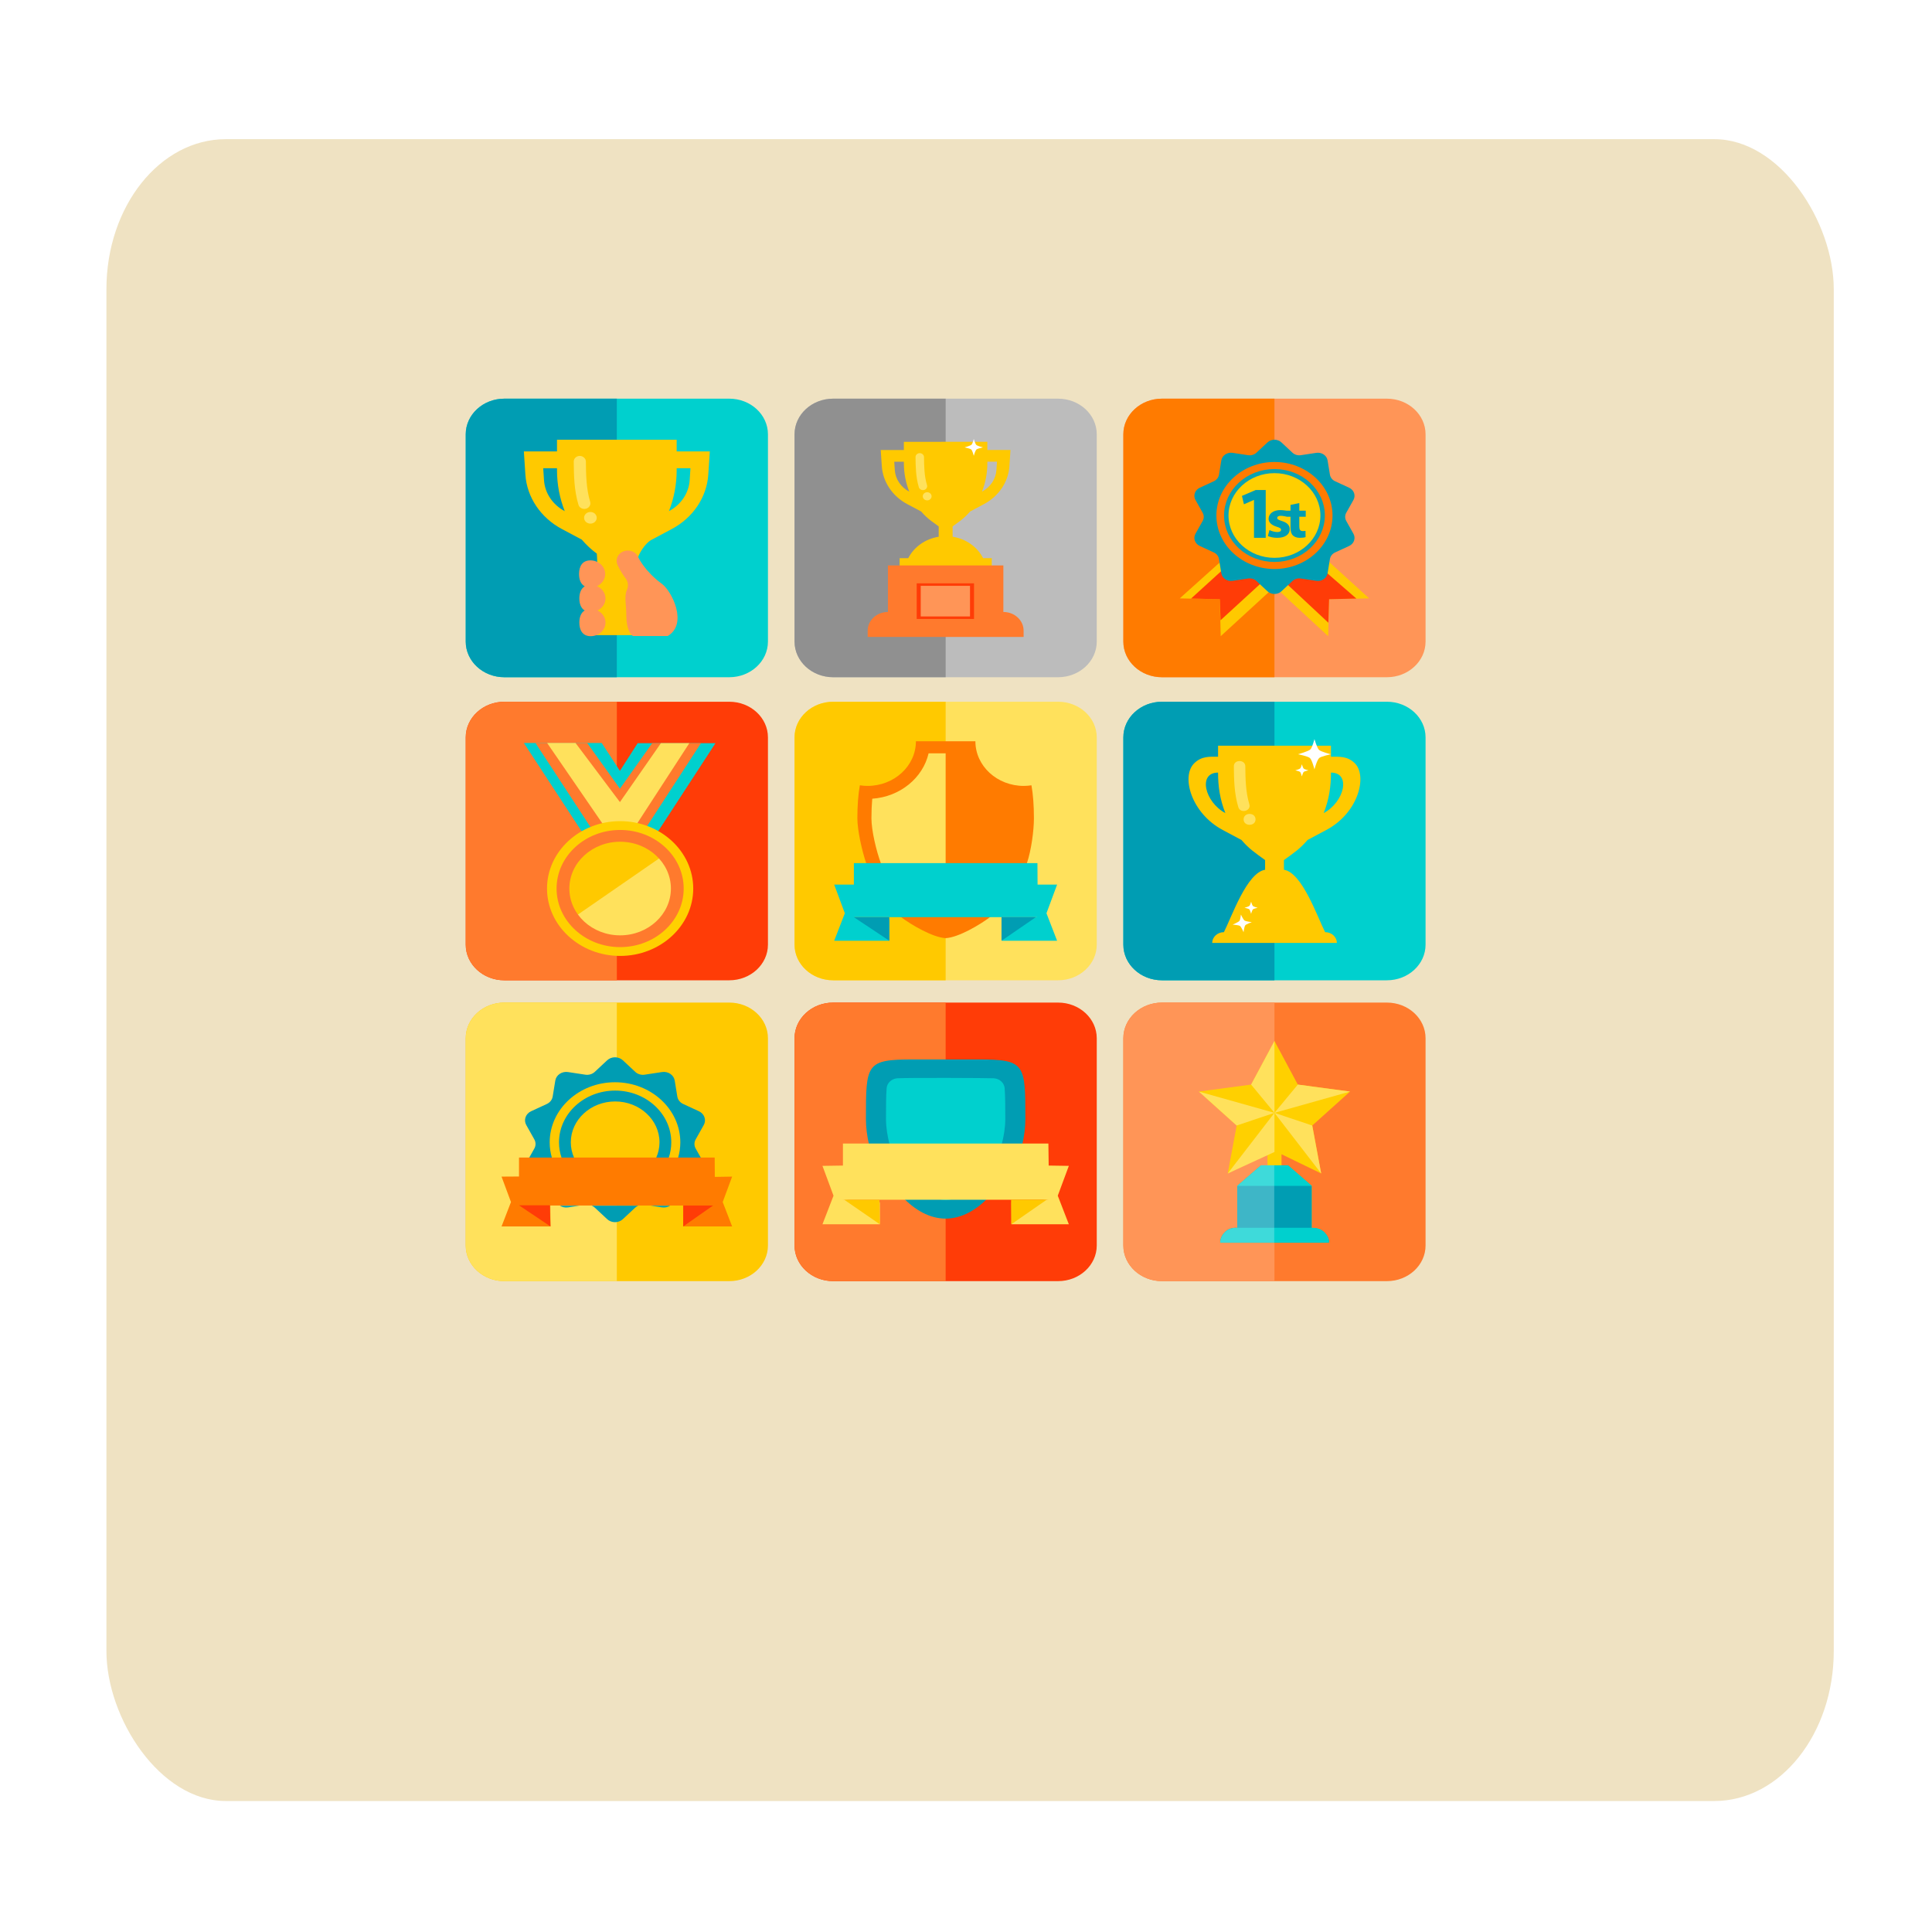 <?xml version="1.0" encoding="UTF-8" standalone="no"?>
<!-- Generator: Adobe Illustrator 17.0.0, SVG Export Plug-In . SVG Version: 6.00 Build 0)  -->

<svg
   xmlns:dc="http://purl.org/dc/elements/1.1/"
   xmlns:cc="http://creativecommons.org/ns#"
   xmlns:rdf="http://www.w3.org/1999/02/22-rdf-syntax-ns#"
   xmlns:svg="http://www.w3.org/2000/svg"
   xmlns="http://www.w3.org/2000/svg"
   xmlns:xlink="http://www.w3.org/1999/xlink"
   xmlns:sodipodi="http://sodipodi.sourceforge.net/DTD/sodipodi-0.dtd"
   xmlns:inkscape="http://www.inkscape.org/namespaces/inkscape"
   version="1.1"
   x="0px"
   y="0px"
   width="800px"
   height="800px"
   viewBox="0 0 800 800"
   enable-background="new 0 0 800 800"
   xml:space="preserve"
   id="svg2"
   inkscape:version="0.91pre3 r13670"
   sodipodi:docname="aceptacion.svg"><defs
     id="defs391"><inkscape:perspective
       sodipodi:type="inkscape:persp3d"
       inkscape:vp_x="0 : 400 : 1"
       inkscape:vp_y="0 : 1000 : 0"
       inkscape:vp_z="800 : 400 : 1"
       inkscape:persp3d-origin="400 : 266.66667 : 1"
       id="perspective8563" /><filter
       inkscape:collect="always"
       style="color-interpolation-filters:sRGB"
       id="filter8459"
       x="-1.037"
       width="3.074"
       y="-1.117"
       height="3.233"><feGaussianBlur
         inkscape:collect="always"
         stdDeviation="307.525"
         id="feGaussianBlur8461" /></filter></defs><sodipodi:namedview
     pagecolor="#ffffff"
     bordercolor="#666666"
     borderopacity="1"
     objecttolerance="10"
     gridtolerance="10"
     guidetolerance="10"
     inkscape:pageopacity="0"
     inkscape:pageshadow="2"
     inkscape:window-width="1366"
     inkscape:window-height="745"
     id="namedview389"
     showgrid="false"
     inkscape:zoom="0.295"
     inkscape:cx="-22.033898"
     inkscape:cy="400"
     inkscape:window-x="-8"
     inkscape:window-y="-8"
     inkscape:window-maximized="1"
     inkscape:current-layer="layer2" /><g
     id="Capa_3"
     display="none"><path
       display="inline"
       fill-rule="evenodd"
       clip-rule="evenodd"
       fill="#F06162"
       d="M760.814,655.793   c0,41.134-34.838,74.479-77.813,74.479H116.999c-42.975,0-77.813-33.346-77.813-74.479V120.526   c0-41.134,34.838-74.479,77.813-74.479h566.001c42.975,0,77.813,33.346,77.813,74.479V655.793z"
       id="path5" /><path
       display="inline"
       fill-rule="evenodd"
       clip-rule="evenodd"
       fill="#F0E3C3"
       d="M729.808,633.022   c0,37.634-31.844,68.143-71.126,68.143H141.318c-39.282,0-71.126-30.508-71.126-68.143V143.296   c0-37.634,31.844-68.143,71.126-68.143h517.364c39.282,0,71.126,30.508,71.126,68.143V633.022z"
       id="path7" /></g><g
     id="Capa_4"
     display="none"><rect
       x="73.766"
       y="269.778"
       display="inline"
       fill="#DFE5E6"
       width="652.467"
       height="219.525"
       id="rect10" /></g><g
     id="background"
     display="none"><g
       display="inline"
       id="g13"><g
         id="g15"><path
           fill="#AE4C43"
           d="M693.356,473.801c-0.211,0-0.395-0.026-0.541-0.06l-1.343-0.313l-0.515-1.724     c0.018,0.039,0.212,0.395,0.617,0.645l0.872-1.398l-0.924-0.246c0.299-1.127,0.598-2.191,0.885-3.217     c1.543-5.49,2.662-9.458,0.99-15.23c-0.536-1.856-1.1-3.677-1.659-5.485c-1.667-5.389-3.391-10.968-4.184-16.955     c-0.106-0.774-0.233-1.716-0.347-2.767c-2.011-0.14-3.947-0.756-5.785-1.848c-8.425-4.979-12.42-18.903-13.449-26.347     c-1.544-11.126-3-21.638-14.342-25.208c-9.077-2.86-20.751-2.627-31.056-2.422c-2.7,0.053-5.345,0.106-7.879,0.106     c-6.563,0-10.342,0.38-14.346,0.785c-3.731,0.378-7.593,0.768-13.814,0.825c-2.965,0.028-8.288,0.17-13.66,0.314     c-5.662,0.152-11.377,0.304-14.491,0.328c-3.428,0.053-6.92-0.196-10.287-0.416c-4.218-0.275-8.587-0.561-12.872-0.336     c-11.662,0.587-24.456,0.53-39.113-0.167c-9.833-0.469-18.799,0.106-28.284,0.715c-13.885,0.895-28.24,1.819-46.4-0.565     c-7.884-1.032-15.977-0.995-23.803-0.94c-6.7,0.033-13.623,0.075-20.451-0.55c-10.074-0.933-20.452,0.161-30.496,1.221     c-3.724,0.394-7.424,0.783-11.088,1.071c-20.079,1.581-40.325,3.594-59.906,5.543c-7.05,0.702-14.107,1.403-21.181,2.088     c-11.904,1.152-25.808,1.097-40.206-0.163c-5.109-0.447-9.72-1.534-14.179-2.585c-7.041-1.657-13.695-3.22-21.552-2.103     c-14.967,2.136-29.299,4.767-40.177,13.387c-9.344,7.408-11.477,14.843-14.181,24.254c-1.04,3.624-2.116,7.368-3.7,11.442     c-2.782,7.163-6.324,12.182-14.555,13.401c-1.305,0.197-2.768,0.176-4.186,0.168c-2.028-0.027-4.846-0.054-5.501,0.822     c-0.15,0.198-0.579,1.056,0.215,3.678c0.541,1.791,2.092,2.961,3.885,4.317c2.778,2.094,6.234,4.703,5.237,10.21     c-1.311,7.242-7.93,7.11-11.856,7.044c-1.472-0.026-3.487-0.066-4.008,0.343l-2.767-3.555c1.78-1.386,4.237-1.342,6.859-1.293     c4.656,0.106,6.773-0.207,7.338-3.339c0.482-2.661-0.801-3.766-3.515-5.816c-2.119-1.597-4.518-3.41-5.484-6.608     c-1.021-3.371-0.86-5.882,0.493-7.686c2.024-2.697,5.812-2.649,9.151-2.622c1.3,0.017,2.523,0.027,3.48-0.119     c6.159-0.91,8.625-4.421,11.018-10.575c1.507-3.88,2.554-7.527,3.566-11.052c2.695-9.379,5.237-18.239,15.714-26.544     c11.759-9.319,26.737-12.089,42.337-14.317c8.7-1.239,16.082,0.499,23.222,2.18c4.305,1.014,8.754,2.063,13.539,2.481     c14.126,1.234,27.74,1.293,39.379,0.167c7.072-0.686,14.124-1.388,21.171-2.087c19.601-1.952,39.871-3.966,59.998-5.552     c3.623-0.286,7.285-0.671,10.97-1.058c10.261-1.082,20.873-2.198,31.38-1.23c6.608,0.61,13.409,0.563,20.01,0.532     c7.98-0.057,16.227-0.094,24.415,0.979c17.724,2.318,31.855,1.417,45.524,0.534c9.616-0.616,18.705-1.201,28.789-0.719     c14.505,0.695,27.162,0.754,38.67,0.167c4.549-0.229,9.045,0.06,13.392,0.341c3.437,0.222,6.662,0.458,9.961,0.407     c3.097-0.024,8.781-0.176,14.408-0.326c5.402-0.145,10.752-0.288,13.739-0.317c6.01-0.055,9.772-0.435,13.405-0.801     c3.933-0.398,8.007-0.81,14.795-0.81c2.503,0,5.116-0.052,7.791-0.105c10.646-0.216,22.714-0.451,32.498,2.628     c14.061,4.428,15.86,17.421,17.447,28.887c0.858,6.184,4.32,18.974,11.28,23.092c1.021,0.603,2.077,0.985,3.172,1.152     c-0.136-5.601,0.867-11.79,6.147-12.864c5.094-1.038,6.458,2.284,6.761,3.326c1.201,4.14-2.336,11.592-6.208,13.066     c-0.634,0.242-1.263,0.444-1.888,0.603c0.08,0.721,0.167,1.483,0.277,2.288c0.787,5.939,2.379,11.09,4.07,16.546     c0.563,1.83,1.135,3.678,1.68,5.56c2.029,7.007,0.634,11.966-0.98,17.707c-0.281,0.999-0.576,2.04-0.866,3.141l-0.458,0.885     C694.693,473.594,693.928,473.801,693.356,473.801z M694.834,413.921c-0.216,0-0.515,0.027-0.906,0.107     c-1.109,0.229-2.653,1.667-2.539,7.98c0.198-0.066,0.391-0.133,0.59-0.211c0.836-0.317,2.86-3.005,3.431-5.847     c0.268-1.32,0.031-1.879-0.026-1.936C695.384,414.014,695.244,413.921,694.834,413.921z"
           id="path17" /></g><path
         fill="#B68AD1"
         d="M332.091,469.877c0.944,2.318,1.885,5.82,3.379,7.628c5.284-1.887,15.363-2.701,18.271-8.121    c-3.233-1.337-11.084-0.624-14.265,0.458c-0.787-1.668-1.727-3.973-2.879-5.314L332.091,469.877z"
         id="path19" /><path
         fill="#B68AD1"
         d="M273.283,465.587c-1.817,1.724-4.734,3.88-5.873,5.93c3.684,4.232,8.115,13.322,14.221,14.052    c0.07-3.498-3.456-10.55-5.622-13.118c1.262-1.338,3.069-3.054,3.897-4.616L273.283,465.587z"
         id="path21" /><path
         fill="#005774"
         d="M276.343,425.673c-0.341,3.079-1.102,6.458-0.35,9.595c0.59,2.463,2.303,4.575,2.884,6.937    c1.355,5.504-3.322,10.651-6.491,14.734c-1.572,2.028-3.953,3.692-5.263,5.9c-1.615,2.719,0.138,3.524,2.729,5.143    c1.951,1.218,4.387,2.626,6.492,3.528c3.306,1.425,3.533-0.229,5.576-2.79c3.169-3.972,6.63-7.606,9.566-11.807    c3.069-4.395,3.599-7.206,4.566-12.095c1.056-5.331,4.182-10.149,5.281-15.775c0.456-2.332,2.089-7.919,0.932-10.141    c-0.671-1.288-4.718-3.273-6.121-4.003c-2.222-1.161-5.013-2.181-7.42-2.952c-2.646-0.848-5.46-0.906-8.44-0.914L276.343,425.673z    "
         id="path23" /><path
         opacity="0.23"
         fill="#005774"
         d="M276.343,425.673c-0.341,3.079-1.102,6.458-0.35,9.595c0.59,2.463,2.303,4.575,2.884,6.937    c1.355,5.504-3.322,10.651-6.491,14.734c-1.572,2.028-3.953,3.692-5.263,5.9c-1.615,2.719,0.138,3.524,2.729,5.143    c1.951,1.218,4.387,2.626,6.492,3.528c3.306,1.425,3.533-0.229,5.576-2.79c3.169-3.972,6.63-7.606,9.566-11.807    c3.069-4.395,3.599-7.206,4.566-12.095c1.056-5.331,4.182-10.149,5.281-15.775c0.456-2.332,2.089-7.919,0.932-10.141    c-0.671-1.288-4.718-3.273-6.121-4.003c-2.222-1.161-5.013-2.181-7.42-2.952c-2.646-0.848-5.46-0.906-8.44-0.914L276.343,425.673z    "
         id="path25" /><path
         fill="#005774"
         d="M290.702,429.615c2.274,3.955,6.377,7.175,9.298,10.698c1.824,2.195,3.368,4.184,5.343,6.194    c4.562,4.638,8.682,9.204,13.515,13.506c2.428,2.164,4.688,4.276,6.397,7.109c1.315,2.177,2.233,5.21,5.076,4.95    c2.063-0.185,5.433-2.996,7.116-4.246c2.699-2.002,2.378-2.099,1.19-4.989c-2.09-5.081-4.45-10.11-6.476-15.2    c-1.069-2.679-1.991-5.362-3.244-7.946c-1.54-3.167-4.089-5.846-5.906-8.952c-3.04-5.196-5.724-10.506-8.3-15.895    c-3.154-6.604-9.333-2.058-14.717-0.153c-2.862,1.012-4.312,1.311-5.842,4.223c-1.193,2.266-1.39,5.272-2.886,7.04    L290.702,429.615z"
         id="path27" /><path
         fill="#E95F7D"
         d="M275.687,420.511c0.359,2.868-1.618,4.879-1.069,7.827c2.213,0.357,3.931-0.59,5.948-0.612    c2.406-0.026,4.434,0.809,6.766,1.513c3.311,0.995,3.676,1.162,6.584-0.4c2.228-1.193,3.831-2.852,6.652-3.093    c4.984-0.432,7.943,3.929,12.305-0.348c2.252-2.214,1.892-4.246,5.339-5.178c2.01-0.55,5.868,1.139,5.846-1.901    c-3.634-1.074-5.612-2.723-8.119-5.34c-3.169-3.305-4.476-2.262-8.718-1.189c-9.005,2.274-21.079-1.43-29.282,1.962    L275.687,420.511z"
         id="path29" /><path
         fill="#FF9DB9"
         d="M252.41,368.795c1.099,2.202,1.52,4.833,2.549,7.116c1.331,2.95,3.143,5.686,4.85,8.432    c2.97,4.784,7.175,8.62,9.494,13.807c2.165,4.844,3.174,9.481,2.191,14.632c-0.737,3.863,0.367,7.369,2.081,10.871    c5.512-0.255,11.339,0.858,16.9,0.612c4.109-0.185,8.275-1.192,12.327-2.177c3.673-0.893,8.258-1.751,11.551-3.524    c1.291-0.695,4.821-2.952,5.081-4.43c0.322-1.826-2.466-6.555-3.391-8.169c-2.835-4.945-4.903-10.287-7.813-15.209    c-1.859-3.141-3.788-6.082-5.763-8.973c-6.806-7.927-10.437-10.65-17.664-17.648c-1.331-1.289-8.385-7.123-9.79-8.361    c-4.041-3.557-9.91-3.949-15.011-4.168c-4.573-0.196-4.285,2.686-5.681,6.491c-0.269,0.726-0.693,1.36-0.783,1.69L252.41,368.795z    "
         id="path31" /><path
         fill="#FFAD32"
         d="M280.003,304.318c6.672,0.707,4.441-8.728,4.441-17.199c-18.503-4.905-41.166-13.235-56.074,3.427    c-17.439,19.496-13.915,48.136-4.138,70.762c3.506,8.113,5.203,15.266,14.76,15.241c8.642-0.022,17.569-1.984,24.674-7.344    c-1.775-3.047-3.583-15.033-5.625-17.771L280.003,304.318z"
         id="path33" /><path
         fill="#FFD5AD"
         d="M256.541,358.565c6.245,2.862,18.207-0.553,23.44-4.316c7.175-5.163,7.354-9.208,5.79-17.177    c1.366-0.843,4.742-1.777,6.509-2.142c-4.017-21.225-7.529-36.22-23.653-37.778c5.376,10.596-0.482,32.742-14.377,35.135    c-3.726,0.643-18.585-4.205-13.657,7.693c1.491,3.598,6.139,2.751,8.31,5.035C250.56,346.757,249.788,355.47,256.541,358.565z"
         id="path35" /><path
         fill="#FFD5AD"
         d="M279.873,362.836c14.174,2.968,15.032,3.469,27.078,5.666c6.023,1.1,11.784,2.189,17.894,0.761    c3.198-0.748,14.366-6.619,16.748-3.128c-1.113,1.617-5.827,2.644-6.203,4.552c-0.803,4.067,6.074,2.151,7.017,3.852    c3.935,7.074-11.731,4.802-13.928,4.063c-5.607-1.885-8.94-3.238-15.439-3.141c-7.043,0.101-13.841-1.181-18.772-1.126    c-6.619,0.075-10.788,0.17-17.686-1.746c-6.896-1.916-10.92-2.855-7.622-9.729C270.709,359.212,278.569,362.564,279.873,362.836z"
         id="path37" /><path
         fill="#7C5761"
         d="M462.237,469.877c-0.942,2.318-1.883,5.82-3.378,7.628c-5.285-1.887-15.363-2.701-18.271-8.121    c3.233-1.337,11.086-0.624,14.267,0.458c0.787-1.668,1.724-3.973,2.876-5.314L462.237,469.877z"
         id="path39" /><path
         fill="#7C5761"
         d="M521.047,465.587c1.817,1.724,4.733,3.88,5.873,5.93c-3.688,4.232-8.117,13.322-14.224,14.052    c-0.07-3.498,3.458-10.55,5.622-13.118c-1.263-1.338-3.067-3.054-3.898-4.616L521.047,465.587z"
         id="path41" /><path
         fill="#404040"
         d="M517.985,425.673c0.343,3.079,1.103,6.458,0.352,9.595c-0.589,2.463-2.305,4.575-2.886,6.937    c-1.355,5.504,3.321,10.651,6.492,14.734c1.571,2.028,3.952,3.692,5.263,5.9c1.614,2.719-0.137,3.524-2.728,5.143    c-1.953,1.218-4.386,2.626-6.493,3.528c-3.305,1.425-3.533-0.229-5.575-2.79c-3.172-3.972-6.629-7.606-9.568-11.807    c-3.066-4.395-3.598-7.206-4.566-12.095c-1.056-5.331-4.18-10.149-5.28-15.775c-0.457-2.332-2.089-7.919-0.932-10.141    c0.668-1.288,4.716-3.273,6.119-4.003c2.221-1.161,5.016-2.181,7.421-2.952c2.645-0.848,5.46-0.906,8.439-0.914L517.985,425.673z"
         id="path43" /><path
         opacity="0.17"
         fill="#404040"
         d="M517.985,425.673c0.343,3.079,1.103,6.458,0.352,9.595    c-0.589,2.463-2.305,4.575-2.886,6.937c-1.355,5.504,3.321,10.651,6.492,14.734c1.571,2.028,3.952,3.692,5.263,5.9    c1.614,2.719-0.137,3.524-2.728,5.143c-1.953,1.218-4.386,2.626-6.493,3.528c-3.305,1.425-3.533-0.229-5.575-2.79    c-3.172-3.972-6.629-7.606-9.568-11.807c-3.066-4.395-3.598-7.206-4.566-12.095c-1.056-5.331-4.18-10.149-5.28-15.775    c-0.457-2.332-2.089-7.919-0.932-10.141c0.668-1.288,4.716-3.273,6.119-4.003c2.221-1.161,5.016-2.181,7.421-2.952    c2.645-0.848,5.46-0.906,8.439-0.914L517.985,425.673z"
         id="path45" /><path
         fill="#404040"
         d="M508.676,423.007c-2.274,3.955-11.425,13.783-14.347,17.306c-1.826,2.195-3.37,4.184-5.345,6.194    c-4.562,4.638-8.68,9.204-13.515,13.506c-2.428,2.164-4.686,4.276-6.397,7.109c-1.315,2.177-2.231,5.21-5.077,4.95    c-2.063-0.185-5.433-2.996-7.114-4.246c-2.701-2.002-2.38-2.099-1.192-4.989c2.089-5.081,4.452-10.11,6.476-15.2    c1.069-2.679,1.992-5.362,3.246-7.946c1.54-3.167,4.087-5.846,5.905-8.952c3.039-5.196,5.723-10.506,8.301-15.895    c3.154-6.604,9.331-2.058,14.716-0.153c2.863,1.012,4.311,1.311,5.842,4.223c1.192,2.266,6.441-1.337,7.937,0.432L508.676,423.007    z"
         id="path47" /><path
         fill="#FFD5AD"
         d="M601.569,435.796c-6.609,10.114-11.892,20.975-17.175,31.815c-1.268,2.6,2.617,4.888,3.888,2.275    c5.283-10.84,10.568-21.701,17.175-31.816C607.049,435.632,603.148,433.376,601.569,435.796z"
         id="path49" /><path
         fill="#FFD5AD"
         d="M649.028,467.158c-4.338-5.107-8.464-10.765-11.459-16.779c-1.844-3.7-3.318-8.342-6.56-11.095    c-2.2-1.869-5.403,1.302-3.185,3.185c3.44,2.921,4.936,8.504,6.995,12.415c2.908,5.517,6.994,10.717,11.024,15.459    C647.727,472.561,650.898,469.358,649.028,467.158z"
         id="path51" /><path
         fill="#00C457"
         d="M541.917,368.795c-1.099,2.202-1.517,4.833-2.547,7.116c-1.333,2.95-3.145,5.686-4.852,8.432    c-2.97,4.784-7.176,8.62-9.494,13.807c-2.164,4.844-3.172,9.481-2.19,14.632c0.739,3.863-0.365,7.369-2.081,10.871    c-5.513-0.255-11.338,0.858-16.898,0.612c-4.11-0.185-8.276-1.192-12.328-2.177c-3.673-0.893-8.257-1.751-11.552-3.524    c-1.289-0.695-4.821-2.952-5.082-4.43c-0.321-1.826,2.469-6.555,3.392-8.169c2.838-4.945,4.906-10.287,7.813-15.209    c1.861-3.141,3.788-6.082,5.764-8.973c6.806-7.927,10.44-10.65,17.663-17.648c1.333-1.289,8.386-7.123,9.794-8.361    c4.039-3.557,9.907-3.949,15.011-4.168c4.57-0.196,4.284,2.686,5.679,6.491c0.267,0.726,0.694,1.36,0.782,1.69L541.917,368.795z"
         id="path53" /><path
         fill="#FFD5AD"
         d="M514.457,362.836c-14.175,2.968-15.033,3.469-27.078,5.666c-6.023,1.1-11.786,2.189-17.896,0.761    c-3.199-0.748-14.364-6.619-16.748-3.128c1.113,1.617,5.83,2.644,6.203,4.552c0.805,4.067-6.071,2.151-7.017,3.852    c-3.932,7.074,11.733,4.802,13.929,4.063c5.609-1.885,8.94-3.238,15.442-3.141c7.044,0.101,13.84-1.181,18.772-1.126    c6.616,0.075,10.787,0.17,17.685-1.746c6.893-1.916,10.919-2.855,7.62-9.729C523.621,359.212,515.759,362.564,514.457,362.836z"
         id="path55" /><path
         fill="#A55A37"
         d="M606.42,414.503c-0.541,4.276-7.526,10.738-10.584,13.893c-2.767,2.847-5.806,5.842-8.231,9.01    c10.356,9.837,25.613,13.665,39.666,15.785c5.116,0.774,10.68-0.277,15.564-1.501c3.502-0.88,8.76-1.732,11.584-3.85    c-1.729-4.905-2.309-10.607-3.238-15.692c-0.995-5.442-3.515-10.863-5.033-16.075c-7.888-0.758-14.852-5.029-22.556-6.375    c-2.34-0.409-13.572,0.901-13.418-1.954L606.42,414.503z"
         id="path57" /><path
         fill="#B487D7"
         d="M669.498,368.795c-1.099,2.202-1.522,4.833-2.551,7.116c-1.329,2.95-3.141,5.686-4.848,8.432    c-2.97,4.784-7.176,8.62-9.493,13.807c-2.165,4.844-3.176,9.481-2.191,14.632c0.735,3.863-0.37,7.369-2.081,10.871    c-5.513-0.255-11.341,0.858-16.902,0.612c-4.109-0.185-8.275-1.192-12.328-2.177c-3.674-0.893-8.257-1.751-11.548-3.524    c-1.294-0.695-4.822-2.952-5.081-4.43c-0.321-1.826,2.463-6.555,3.391-8.169c2.833-4.945,4.901-10.287,7.814-15.209    c1.856-3.141,3.787-6.082,5.763-8.973c6.805-7.927,10.436-10.65,17.664-17.648c1.328-1.289,8.384-7.123,9.787-8.361    c4.044-3.557,9.913-3.949,15.011-4.168c4.576-0.196,4.285,2.686,5.684,6.491c0.268,0.726,0.691,1.36,0.783,1.69L669.498,368.795z"
         id="path59" /><path
         opacity="0.16"
         fill="#B487D7"
         d="M669.498,368.795c-1.099,2.202-1.522,4.833-2.551,7.116    c-1.329,2.95-3.141,5.686-4.848,8.432c-2.97,4.784-7.176,8.62-9.493,13.807c-2.165,4.844-3.176,9.481-2.191,14.632    c0.735,3.863-0.37,7.369-2.081,10.871c-5.513-0.255-11.341,0.858-16.902,0.612c-4.109-0.185-8.275-1.192-12.328-2.177    c-3.674-0.893-8.257-1.751-11.548-3.524c-1.294-0.695-4.822-2.952-5.081-4.43c-0.321-1.826,2.463-6.555,3.391-8.169    c2.833-4.945,4.901-10.287,7.814-15.209c1.856-3.141,3.787-6.082,5.763-8.973c6.805-7.927,10.436-10.65,17.664-17.648    c1.328-1.289,8.384-7.123,9.787-8.361c4.044-3.557,9.913-3.949,15.011-4.168c4.576-0.196,4.285,2.686,5.684,6.491    c0.268,0.726,0.691,1.36,0.783,1.69L669.498,368.795z"
         id="path61" /><path
         fill="#FFD5AD"
         d="M642.034,362.836c-14.175,2.968-15.033,3.469-27.079,5.666c-6.023,1.1-11.781,2.189-17.892,0.761    c-3.197-0.748-14.368-6.619-16.748-3.128c1.113,1.617,5.825,2.644,6.203,4.552c0.801,4.067-6.075,2.151-7.017,3.852    c-3.937,7.074,11.729,4.802,13.929,4.063c5.604-1.885,8.939-3.238,15.438-3.141c7.042,0.101,13.84-1.181,18.77-1.126    c6.622,0.075,10.788,0.17,17.687-1.746c6.898-1.916,10.918-2.855,7.623-9.729C651.197,359.212,643.34,362.564,642.034,362.836z"
         id="path63" /><path
         fill="#00C457"
         d="M496.05,364.949c-0.471,4.434,1.848,8.585,2.683,12.707c8.23-0.326,34.218,3.467,31.02-11.581    c-2.556-12.032-20.289-6.449-28.072-4.505L496.05,364.949z"
         id="path65" /><path
         fill="#441124"
         d="M514.07,307.135c-4.201-2.092-9.027-6.984-8.275-12.277c4.299,9.181,11.913-2.448,15.125-5.771    c5.574-5.772,13.018-11.245,21.587-10.867c6.955,0.306,14.21,3.469,18.763,8.718c4.065,4.681,6.445,9.366,13.241,9.685    c1.638,0.077,3.296,0,4.937,0.002c-2.517,2.004-4.531,2.348-2.591,6.278c2.262,4.573,6.093,7.292,7.039,12.565    c1.391,7.727-1.302,14.533-3.471,21.805c-1.184,3.955-3.674,12.915,2.213,14.236c-1.557,3.023-5.108,4.415-7.998,3.744    c1.087,0.935,0.849,1.328,2.459,1.511c-3.365,4.026-14.025,5.739-19.018,4.826c-5.332-0.974-12.02-4.399-15.481-8.563    c-2.485-2.989-4.157-6.835-6.85-9.769c-2.86-3.119-6.555-4.837-9.687-7.684c-4.131-3.756-6.458-9.682-7.945-14.876    c-0.497,0.084-0.378,0.442-0.669,0.702L514.07,307.135z"
         id="path67" /><path
         fill="#FFD5AD"
         d="M540.079,332.287c-13.893-2.393-19.754-24.539-14.377-35.135c-16.124,1.557-19.634,16.552-23.651,37.778    c1.764,0.365,5.143,1.3,6.507,2.142c-0.305,1.564-0.515,2.943-0.647,4.243c3.677,0.693,7.554,1.212,10.457,3.049    c-1.651,2.455-5.777,3.914-8.988,4.923c1.029,1.652,2.587,3.249,4.967,4.962c5.235,3.764,17.197,7.178,23.439,4.316    c6.753-3.096,5.984-11.809,7.643-13.55c2.169-2.283,6.818-1.437,8.31-5.035C558.666,328.082,543.805,332.93,540.079,332.287z"
         id="path69" /><path
         fill="#FFD5AD"
         d="M635.381,343.578l0.097-2.164C635.404,342.168,635.377,342.892,635.381,343.578z"
         id="path71" /><path
         fill="#F6FFFF"
         d="M635.518,340.547l-0.04,0.867c0.026-0.286,0.057-0.572,0.093-0.869    C635.553,340.543,635.535,340.55,635.518,340.547z"
         id="path73" /><path
         fill="#340512"
         d="M638.144,315.581c-4.967,0.944-2.71-16.935-1.487-19.632c3.312-7.283,12.102-15.017,20.272-15.859    c6.67-0.686,14.966,0.055,21.134,2.527c8.614,3.456,12.464,13.306,14.351,21.634c0.339,1.498,0.445,3.035,0.906,4.472    c3.502-3.458,9.067-6.458,14.1-5.317c5.619,1.271,7.489,6.535,6.529,11.832c-1.135,6.296-4.531,12.564-2.247,19.15    c2.068,5.973,8.706,8.773,12.05,2.099c-0.07,4.768-0.427,7.266-4.799,9.854c-3.718,2.2-7.206,1.353-10.405-1.26    c-6.256-5.114-10.114-14.252-11.338-21.876c-1.336,3.99,0.054,8.944-1.706,13.211c-1.773,4.296-3.823,9.065-7.743,11.825    c-5.925,4.173-15.059,5.717-21.984,5.589c-0.448-1.773-0.316-3.572-1.149-5.332c-1.895-4.001-5.92-7.195-8.842-10.398    c-2.547-2.791-5.499-5.424-7.813-8.398c-0.853-1.098-1.465-2.477-2.482-3.318c0.01,0.462,0.348,0.238,0.537,0.458L638.144,315.581    z"
         id="path75" /><path
         fill="#FFD5AD"
         d="M667.66,332.287c-13.898-2.393-19.753-24.539-14.378-35.135c-16.124,1.557-19.639,16.552-23.654,37.778    c1.768,0.365,5.141,1.3,6.511,2.142c-0.246,1.258-0.427,2.391-0.567,3.474c3.484,0.29,7.034-1.406,10.413-1.267    c1.557,0.064,1.719,0.394,1.552,2.354c-0.084,1.034-0.598,2.314-1.078,3.233c-1.544,2.948-5.961,4.666-9.493,4.433    c1.034,1.65,2.587,3.242,4.962,4.951c5.23,3.764,17.193,7.178,23.44,4.316c6.753-3.096,5.979-11.809,7.637-13.55    c2.173-2.283,6.819-1.437,8.311-5.035C686.241,328.082,671.386,332.93,667.66,332.287z"
         id="path77" /><path
         fill="#F6FFFF"
         d="M646.459,344.865c0.48-0.919,0.994-2.199,1.078-3.233c0.167-1.96,0.004-2.29-1.552-2.354    c-3.379-0.138-6.929,1.557-10.413,1.267c-0.036,0.297-0.067,0.583-0.093,0.869l-0.097,2.164c0.022,2.116,0.485,3.964,1.584,5.719    C640.498,349.531,644.915,347.813,646.459,344.865z"
         id="path79" /><path
         fill="#B487D7"
         d="M606.047,365.698c0.074,2.996-0.207,10.275,1.482,12.785c1.773,2.64,6.529,2.378,9.696,2.982    c9.124,1.742,18.834-0.871,27.491-4.036c5.812-2.125,15.971-6.747,12.385-14.734c-2.267-5.046-11.76-4.381-16.6-4.131    c-5.957,0.307-11.944,2.349-17.544,3.765c-4.786,1.21-9.995,1.201-14.659,2.618L606.047,365.698z"
         id="path81" /><path
         fill="#FFD5AD"
         d="M187.489,445.883c6.054,7.122,10.875,15.705,12.252,25.046c0.42,2.841-3.92,4.064-4.342,1.196    c-1.267-8.578-5.521-16.493-11.095-23.057C182.434,446.868,185.606,443.666,187.489,445.883z"
         id="path83" /><path
         fill="#FFD5AD"
         d="M117.938,451.506c1.192-5.099,5.165-9.116,8.706-12.702c2.044-2.068,5.229,1.118,3.185,3.186    c-3.722,3.77-6.74,7.263-7.978,12.551c-1.419,6.071-1.302,12.806-2.408,19c-0.508,2.856-4.85,1.641-4.342-1.196    C116.327,465.455,116.347,458.303,117.938,451.506z"
         id="path85" /><path
         fill="#FFAD32"
         d="M589.817,469.877c-0.945,2.318-1.887,5.82-3.378,7.628c-5.283-1.887-15.362-2.701-18.27-8.121    c3.234-1.337,11.081-0.624,14.262,0.458c0.787-1.668,1.729-3.973,2.882-5.314L589.817,469.877z"
         id="path87" /><path
         fill="#FFD5AD"
         d="M105.104,388.366c0.627-1.874,2.834-1.887,3.887-0.845c1.482-0.149,3.044,0.934,2.353,2.676    c-1.377,3.479-3.647,6.832,0.361,9.225c5.118,3.057,12.137,2.679,17.735,1.601c1.621-0.317,2.678,0.967,2.783,2.226    c1.857,0.541,2.33,3.665-0.009,4.329c-9.093,2.582-17.523,1.008-25.721-3.432c-2.02-1.091-5.163-3.075-5.266-5.697    C101.073,394.538,103.921,391.899,105.104,388.366z"
         id="path89" /><path
         fill="#005774"
         d="M177.879,413.754c2.162,4.342,7.006,8.157,10.127,12.015c2.791,3.444,5.138,7.307,7.235,11.166    c0.589,1.082,3.22,4.597,2.954,5.746c-0.253,1.099-5.222,4.706-6.133,5.608c-3.121,3.084-6.835,7.849-11.106,9.331    c-4.371-5.495-6.977-13.021-12.558-17.487c-4.712-3.77-11.652-3.546-17.549-3.854c-6.698-0.352-10.382,3.62-13.975,8.987    c-1.566,2.341-2.483,6.156-4.775,6.392c-2.248,0.229-7.629-3.212-9.774-4.201c-2.109-0.972-4.555-1.914-6.049-3.674    c5.752-8.156,12.417-16.097,15.116-25.837c5.895,0.192,13.581-1.993,19.355-3.164c4.469-0.907,12.208-3.749,16.244-1.782    L177.879,413.754z"
         id="path91" /><path
         fill="#FFD5AD"
         d="M158.526,372.168c9.386,3.317,19.252,4.395,28.626,7.694c3.85,1.353,18.185,4.702,21.606,4.715    c1.661,0.007,2.871-1.935,1.945-3.389c-1.557-2.444,1.68-1.723,3.71-2.066c1.335-0.224,2.185-2.211,1.346-3.309    c-2.934-3.84-5.51-4.459-10.2-2.541c-11.381,4.65-26.924-1.467-37.077-7.118c-1.533-0.854-2.948,0.228-3.289,1.526    c-2.021-0.205-4.045-0.215-6.069,0.062C156.553,367.92,156.102,371.312,158.526,372.168z"
         id="path93" /><path
         fill="#FFAD32"
         d="M648.623,465.587c1.817,1.724,4.734,3.88,5.873,5.93c-3.682,4.232-8.112,13.322-14.219,14.052    c-0.07-3.498,3.453-10.55,5.622-13.118c-1.262-1.338-3.07-3.054-3.897-4.616L648.623,465.587z"
         id="path95" /><path
         fill="#63C8DD"
         d="M140.526,357.815c3.293-2.455,9.88,0.86,13.172,2.048c3.979,1.436,8.086,2.813,12.168,3.521    c1.632,0.282,4.19,0.238,5.631,1.188c2.508,1.652,0.588,3.878-0.633,6.461c-1.041,2.204-1.534,4.472-3.59,4.863    c-1.832,0.35-5.215-1.067-7.017-1.434c3.519,5.708,7.373,11.211,10.677,17.143c2.526,4.53,2.052,11.565,5.337,15.124    c1.388,1.51,6.282,2.336,6.854,4.012c0.908,2.675-5.273,6.692-7.123,7.893c-7.505,4.87-15.299,6.766-23.941,8.164    c-6.392,1.033-12.661,0.66-19.137,0.295c-3.741-0.211-8.775-0.721-11.784-3.181c0.649-2.138,2.27-4.048,2.493-6.406    c0.246-2.648-1.007-5.173-1.91-7.536c-2.006-5.261-4.756-10.488-5.117-16.299c-0.864,1.218-1.815,2.275-2.604,3.528    c-3.755-2.015-12.954-6.221-13.807-10.948c-0.752-4.157,5.754-9.614,7.952-12.938c1.468-2.22,2.737-4.56,4.23-6.771    c1.197-1.77,1.991-4.775,3.647-6.201c4.54-3.909,10.129,5.358,14.656,6.192c3.148,0.581,7.521-4.271,5.904-6.467L140.526,357.815z    "
         id="path97" /><path
         fill="#FFD5AD"
         d="M138.273,356.125c2.86,6.172,0.851,15.079-7.321,14.093c-7.822-0.946-9.179-7.078-12.952-12.686    L138.273,356.125z"
         id="path99" /><path
         opacity="0.43"
         fill="#FFD5AD"
         d="M138.273,356.125c2.86,6.172,0.851,15.079-7.321,14.093    c-7.822-0.946-9.179-7.078-12.952-12.686L138.273,356.125z"
         id="path101" /><path
         fill="#FFD5AD"
         d="M147.847,314.642c10.475,12.371,9.912,28.818-0.471,40.461c-8.893,9.975-24.152,12.27-36.395,7.53    c-17.213-6.668-29.927-26.92-13.834-41.981c10.281-9.626,26.165-17.478,40.564-15.028c0.682,0.117,2.977,0.953,2.627,0.761    L147.847,314.642z"
         id="path103" /><path
         fill="#A55A37"
         d="M198.527,471.566c-1.186,0.409-1.801,0.585-3.128,0.559c-1.122,4.087-1.949,8.302,2.565,8.732    c4.138,0.396,8.046-0.031,12.063,0.238c0.939-5.341-10.022-7.333-10.257-10.585L198.527,471.566z"
         id="path105" /><path
         fill="#A55A37"
         d="M119.409,473.678c0.108,1.838,1.755,3.167,1.83,5.064c0.048,1.245,0.325,3.238-1.126,3.594    c-1.028,0.255-2.064,0.026-3.111,0.071c-1.232,0.048-2.459,0.22-3.698,0.122c-1.713-0.131-3.44-0.329-5.147-0.527    c-0.629-0.07-1.244-0.185-1.878-0.246c-0.266-0.022-0.77,0.035-1.023-0.049c-2.094-0.73,4.157-4.394,4.731-4.716    c1.866-1.025,4.536-2.336,5.139-4.575c0.57,0.572,1.109,0.871,1.96,0.91c0.451,0.018,2.238,0.021,2.44-0.273L119.409,473.678z"
         id="path107" /><path
         fill="#FF792D"
         d="M162.873,321.859c-3.209,7.58-13.876,6.242-19.883,3.029c-4.998-2.675-8.566-7.408-13.37-10.31    c-3.418,3.409-5.796,6.654-10.413,8.543c-2.512,1.027-2.787,0.552-3.772,3.029c-1.163,2.926-2.321,5.879-3.546,8.786    c-2.692,6.392-6.69,11.093-12.62,14.625c-1.661,0.988-4.047,2.486-6.071,2.068c-1.995-0.414-2.831-3.847-4.545-5.735    c-2.026-2.235-1.57-2.565-2.01-5.358c-0.288-1.835,0.301-0.887-1.257-2.075c-1.212-0.922-2.503-1.208-3.547-2.455    c-3.467-4.144-2.279-8.671,1.72-11.431c2.273-1.569,2.05-1.025,2.081-4.23c0.026-2.413,0.609-5.448,1.824-7.572    c1.337-2.34,3.513-2.831,5.44-4.291c2.255-1.709,2.664-4.965,3.911-7.824c1.533-3.521,7.974-5.979,11.293-3.132    c2.29-4.063,5.71-7.43,10.343-8.737c5.208-1.469,4.685,2.174,8.317,4.305c1.819,1.067,3.214-0.218,4.998-0.833    c2.433-0.84,4.151-0.939,6.443,0.321c3.993,2.195,3.799,4.481,4.006,8.546c3.509,0.328,7.391-0.044,8.986,4.074    c1.166,3.005-1.021,4.996,2.783,5.497c2.591,0.343,4.182-0.222,5.118,3.086c0.348,1.229-0.301,2.853,0.486,3.741    c0.995,1.122,2.813,0.097,3.539,2.064L162.873,321.859z"
         id="path109" /><path
         fill="#93A7AB"
         d="M396.856,391.049c-0.246-5.074-0.979-9.852-2.752-14.652c-0.768-2.079-2.886-6.617-5.015-8.966    c1.624-4.85,2.389-10.644,2.026-15.103c-0.308-3.766-1.427-7.567-3.928-10.514c-0.737-0.869-2.361-2.631-3.761-2.032    c-0.653,0.279-1.12,1.861-1.448,2.439c-0.262-0.653-0.68-0.757-1.177-1.089c-3.528,4.318-4.688,9.973-4.12,15.411    c0.326,3.104,1.445,5.794,2.853,8.596c0.579,1.153,1.986,3.755,3.405,5.53c-1.04,4.322-3.554,8.486-4.96,12.761    c-1.447,4.39-2.406,10.536-1.696,15.199c0.904,5.926,4.209,9.969,6.692,14.998c1.471,2.978,4.109,6.634,4.914,9.771    c3.885-2.336,5.539-10.475,7.054-14.474C397.249,402.84,397.168,397.451,396.856,391.049z"
         id="path111" /></g></g><g
     id="object"
     display="none"><g
       display="inline"
       id="g114"><path
         fill="#F1B085"
         d="M573.344,266.058c15.142,10.313-11.259-63.371-11.259-63.371s-10.52-16.46-79.204-6.277    c-48.336,7.166-68.373,20.178-77.671,20.178c-9.299,0-28.236-2.082-40.66-2.082c-12.424,0-28.566,3.464-44.813,9.626    c-20.682,7.843-13.931,24.189-4.63,23.529c6.246-0.443,7.872-3.387,13.034-3.839c-4.631,3.639-40.775,18.054-44.658,39.577    c-3.883,21.523,9.191,18.259,17.306,8.968c8.115-9.291,26.974-27.415,34.15-25.566c-2.55,3.373-21.316,17.519-30.818,37.248    c-14.838,30.807,5.097,34.265,13.25,27.988c8.153-6.277,23.34-37.848,33.303-46.901c11.706-10.637,25.015-14.673,27.961-13.171    c-10.227,11.644-15.781,14.348-26.691,39.003c-14.817,33.484-11.433,49.9-6.774,57.971c4.659,8.07,13.007,2.466,16.112-1.569    c3.106-4.035,6.707-35.708,19.483-56.148c12.776-20.44,38.474-39.497,48.34-24.414c8.642,13.21-2.133,23.943-4.075,40.085    c-1.941,16.142-6.133,48.481,6.988,50.844c19.735,3.554,13.288-64.353,32.7-75.115c19.413-10.761,35.918-30.944,42.518-47.534    C519.273,255.536,558.201,255.746,573.344,266.058z"
         id="path116" /><g
         id="g118"><path
           fill="#DD532F"
           d="M438.61,366.963c-69.209-30.587-135.324-4.018-135.324-4.018s-10.052-36.617-32.285-30.141     c-22.232,6.475-10.894,54.591-10.052,58.718c-11.6,4.687-30.738,39.741-30.738,39.741s-27.119,3.628-31.733,4.13     c-4.616,0.501-5.331,3.435-5.558,4.945c-8.376,55.528,14.553,75.203,22.944,80.433c1.808,1.126,3.195,1.635,6.545,0.344     c10.702-4.119,33.055-12.473,46.659-24.437c1.677,22.522-22.225,45.046-32.428,53.578c-2.743,2.294-3.627,4.023-1.471,7.57     c1.683,2.767,11.268,15.112,15.39,20.39c1.156,1.483,2.099,3.39,2.48,5.085c1.896,8.416,7.911,35.504,12.115,46.412     c1.166,3.029,2.055,4.894,7.596,4.894c5.542,0,27.835,0,32.349,0c5.671,0,5.833-6.595,5.833-6.595l2.987-23.723     c0,0,10.246,19.423,54.13,19.423c43.884,0,61.669-19.423,61.669-19.423s-5.616,25.237-4.991,22.366     c0.624-2.871-2.835,7.482,3.214,7.952c6.048,0.469,30.256,0,35.481,0c7.114,0,26.944-58.945,39.176-77.204     c25.133-37.507,20.492-85.285,17.592-95.332C517.291,452.026,507.82,397.549,438.61,366.963z"
           id="path120" /><g
           id="g122"><defs
             id="defs124"><path
               id="SVGID_1_"
               d="M573.142,426.875c0,86.997-74.41,172.458-201.046,172.458c-126.636,0-222.676-100.963-222.676-187.96       c0-86.995,96.04-137.045,222.676-137.045C498.732,274.329,573.142,339.88,573.142,426.875z" /></defs><clipPath
             id="SVGID_2_"><use
               xlink:href="#SVGID_1_"
               overflow="visible"
               id="use128" /></clipPath><path
             clip-path="url(#SVGID_2_)"
             fill="#DDA23D"
             d="M438.61,366.963c-69.209-30.587-135.324-4.018-135.324-4.018      s-10.052-36.617-32.285-30.141c-22.232,6.475-10.894,54.591-10.052,58.718c-11.6,4.687-30.738,39.741-30.738,39.741      s-27.119,3.628-31.733,4.13c-4.616,0.501-5.331,3.435-5.558,4.945c-8.376,55.528,14.553,75.203,22.944,80.433      c1.808,1.126,3.195,1.635,6.545,0.344c10.702-4.119,33.055-12.473,46.659-24.437c1.677,22.522-22.225,45.046-32.428,53.578      c-2.743,2.294-3.627,4.023-1.471,7.57c1.683,2.767,11.268,15.112,15.39,20.39c1.156,1.483,2.099,3.39,2.48,5.085      c1.896,8.416,7.911,35.504,12.115,46.412c1.166,3.029,2.055,4.894,7.596,4.894c5.542,0,27.835,0,32.349,0      c5.671,0,5.833-6.595,5.833-6.595l2.987-23.723c0,0,10.246,19.423,54.13,19.423c43.884,0,61.669-19.423,61.669-19.423      s-5.616,25.237-4.991,22.366c0.624-2.871-2.835,7.482,3.214,7.952c6.048,0.469,30.256,0,35.481,0      c7.114,0,26.944-58.945,39.176-77.204c25.133-37.507,20.492-85.285,17.592-95.332      C517.291,452.026,507.82,397.549,438.61,366.963z"
             id="path130" /><path
             clip-path="url(#SVGID_2_)"
             fill="#EF5A35"
             d="M438.61,366.963c-69.209-30.587-135.324-4.018-135.324-4.018      s-10.052-36.617-32.285-30.141c-22.232,6.475-10.894,54.591-10.052,58.718c-11.6,4.687-30.738,39.741-30.738,39.741      s-27.119,3.628-31.733,4.13c-4.616,0.501-5.331,3.435-5.558,4.945c-8.376,55.528,14.553,75.203,22.944,80.433      c1.808,1.126,3.195,1.635,6.545,0.344c10.702-4.119,33.055-12.473,46.659-24.437c1.677,22.522-22.225,45.046-32.428,53.578      c-2.743,2.294-3.627,4.023-1.471,7.57c1.683,2.767,11.268,15.112,15.39,20.39c1.156,1.483,2.099,3.39,2.48,5.085      c1.896,8.416,7.911,35.504,12.115,46.412c1.166,3.029,2.055,4.894,7.596,4.894c5.542,0,27.835,0,32.349,0      c5.671,0,5.833-6.595,5.833-6.595l2.987-23.723c0,0,10.246,19.423,54.13,19.423c43.884,0,61.669-19.423,61.669-19.423      s-5.616,25.237-4.991,22.366c0.624-2.871-2.835,7.482,3.214,7.952c6.048,0.469,30.256,0,35.481,0      c7.114,0,26.944-58.945,39.176-77.204c25.133-37.507,20.492-85.285,17.592-95.332      C517.291,452.026,507.82,397.549,438.61,366.963z"
             id="path132" /></g><path
           fill="#C54A29"
           d="M434.854,406.639c-1.027,0-2.07-0.243-3.068-0.757c-43.639-22.48-92.313-10.142-92.799-10.016     c-4.055,1.065-8.095-1.872-9.019-6.557c-0.924-4.684,1.61-9.346,5.666-10.418c2.181-0.574,53.951-13.815,102.295,11.089     c3.803,1.961,5.511,7.108,3.815,11.499C440.49,404.716,437.739,406.639,434.854,406.639z"
           id="path134" /><g
           id="g136"><defs
             id="defs138"><path
               id="SVGID_3_"
               d="M434.854,416.928c-1.027,0-2.07-0.242-3.068-0.757c-43.639-22.481-92.313-10.142-92.799-10.014       c-4.055,1.063-8.095-1.873-9.019-6.559c-0.924-4.685,1.61-9.346,5.666-10.417c2.181-0.575,53.951-13.817,102.295,11.087       c3.803,1.96,5.511,7.106,3.815,11.498C440.49,415.005,437.739,416.928,434.854,416.928z" /></defs><use
             xlink:href="#SVGID_3_"
             overflow="visible"
             fill="#EF5A35"
             id="use141" /><clipPath
             id="SVGID_4_"><use
               xlink:href="#SVGID_3_"
               overflow="visible"
               id="use144" /></clipPath><path
             clip-path="url(#SVGID_4_)"
             fill="#B24223"
             d="M434.854,406.639c-1.027,0-2.07-0.243-3.068-0.757      c-43.639-22.48-92.313-10.142-92.799-10.016c-4.055,1.065-8.095-1.872-9.019-6.557c-0.924-4.684,1.61-9.346,5.666-10.418      c2.181-0.574,53.951-13.815,102.295,11.089c3.803,1.961,5.511,7.108,3.815,11.499      C440.49,404.716,437.739,406.639,434.854,406.639z"
             id="path146" /></g><g
           id="g148"><ellipse
             fill="#FFFFFF"
             cx="285.887"
             cy="438.183"
             rx="18.233"
             ry="21.057"
             id="ellipse150" /><ellipse
             fill="#231F20"
             cx="285.887"
             cy="438.306"
             rx="9.897"
             ry="11.43"
             id="ellipse152" /><ellipse
             fill="#FFFFFF"
             cx="289.281"
             cy="430.796"
             rx="6.503"
             ry="7.51"
             id="ellipse154" /></g><path
           fill="none"
           d="M438.61,366.963c-69.209-30.587-135.324-4.018-135.324-4.018s-10.052-36.617-32.285-30.141     c-22.232,6.475-10.894,54.591-10.052,58.718c-11.6,4.687-30.738,39.741-30.738,39.741s-27.119,3.628-31.733,4.13     c-4.616,0.501-5.331,3.435-5.558,4.945c-8.376,55.528,14.553,75.203,22.944,80.433c1.808,1.126,3.195,1.635,6.545,0.344     c10.702-4.119,33.055-12.473,46.659-24.437c1.677,22.522-22.225,45.046-32.428,53.578c-2.743,2.294-3.627,4.023-1.471,7.57     c1.683,2.767,11.268,15.112,15.39,20.39c1.156,1.483,2.099,3.39,2.48,5.085c1.896,8.416,7.911,35.504,12.115,46.412     c1.166,3.029,2.055,4.894,7.596,4.894c5.542,0,27.835,0,32.349,0c5.671,0,5.833-6.595,5.833-6.595l2.987-23.723     c0,0,10.246,19.423,54.13,19.423c43.884,0,61.669-19.423,61.669-19.423s-5.616,25.237-4.991,22.366     c0.624-2.871-2.835,7.482,3.214,7.952c6.048,0.469,30.256,0,35.481,0c7.114,0,26.944-58.945,39.176-77.204     c25.133-37.507,19-90.652,16.1-100.699C515.798,446.659,507.82,397.549,438.61,366.963z"
           id="path156" /><path
           fill="#EF5A35"
           d="M500.581,453.398c-4.039,1.727-6.1,6.907-4.605,11.572c1.493,4.667,5.98,7.05,10.021,5.325     C510.598,468.332,500.949,453.241,500.581,453.398z"
           id="path158" /></g><g
         id="g160"><g
           id="g162"><g
             id="g164"><g
               id="g166"><ellipse
                 fill="#F5B244"
                 cx="389.742"
                 cy="361.83"
                 rx="42.813"
                 ry="49.444"
                 id="ellipse168" /><ellipse
                 fill="#DDA23D"
                 cx="389.742"
                 cy="361.83"
                 rx="32.928"
                 ry="38.028"
                 id="ellipse170" /><path
                 opacity="0.5"
                 fill="#FFFFFF"
                 d="M389.743,400.998c-18.701,0-33.917-17.57-33.917-39.169        c0-21.598,15.216-39.17,33.917-39.17c18.702,0,33.916,17.572,33.916,39.17C423.659,383.428,408.445,400.998,389.743,400.998z         M389.743,324.943c-17.611,0-31.94,16.547-31.94,36.886c0,20.339,14.328,36.886,31.94,36.886        c17.612,0,31.94-16.547,31.94-36.886C421.682,341.49,407.355,324.943,389.743,324.943z"
                 id="path172" /></g><g
               opacity="0.8"
               id="g174"><path
                 fill="#FFFFFF"
                 d="M405.468,350.508c0,2.073-1.033,3.768-2.882,3.768c-2.937,0-5.058-6.343-10.06-6.343        c-1.577,0-2.936,0.879-2.936,2.888c0,6.029,16.586,2.45,16.586,16.895c0,8.226-7.722,12.623-11.692,13.001        c-1.305,0.125-1.142,0.627-1.142,2.134c0,3.078-0.163,3.016-2.829,3.016c-2.501,0-3.153,0.44-3.153-2.764        c0-1.005,0.273-2.196-0.815-2.323c-2.067-0.314-6.309-1.382-7.886-2.7c-1.903-1.634-2.99-7.224-2.99-9.736        c0-1.443,0.543-2.951,1.957-2.951c3.753,0,2.991,8.792,11.42,8.792c1.197,0,3.97-0.628,3.97-2.7        c0-1.885-0.489-2.26-6.363-4.711c-4.948-2.01-10.114-5.965-10.114-12.749c0-6.28,4.404-11.304,9.571-12.497        c1.413-0.314,1.25-0.502,1.25-2.199c0-3.14,0.163-3.014,2.828-3.014c2.555,0,3.154-0.44,3.154,2.763        c0,0.879-0.271,2.136,0.707,2.386c0.707,0.126,3.425,0.942,3.751,0.942c0.654,0,1.469-0.627,2.447-0.627        C402.259,341.779,405.468,346.615,405.468,350.508z"
                 id="path176" /></g></g></g><path
           fill="#EF5A35"
           d="M332.753,394.099c0,0,20.116-5.729,46.596-5.729c26.48,0,59.367,17.797,59.367,17.797l-12.282,39.131     l-90.79-28.962L332.753,394.099z"
           id="path178" /></g><g
         id="g180"><path
           fill="#0C5054"
           d="M705.268,184.088l-206.334,4.626c0,0-2.696,0.572-2.696,2.225c0,1.416,4.214,69.647,5.422,89.167     c0.202,3.264-0.103,5.203,4.218,5.203c4.321,0,195.724,1.926,195.724,1.926L705.268,184.088z"
           id="path182" /></g><path
         fill="#F1B085"
         d="M358.844,296.889c-2.094,3.76-4.35,8.313-6.901,14.078c-14.817,33.484-11.433,49.9-6.774,57.971    c4.659,8.07,13.007,2.466,16.112-1.569c3.106-4.035,6.707-35.708,19.483-56.148c2.722-4.354,6.031-8.645,9.648-12.557    C380.009,297.158,369.439,296.188,358.844,296.889z"
         id="path184" /><path
         fill="#F1B085"
         d="M428.029,314.698c-1.275,3.768-2.468,7.778-2.999,12.194c-0.212,1.767-0.452,3.728-0.693,5.822    c5.163,8.168,8.218,18.228,8.218,29.116c0,5.391-0.757,10.575-2.138,15.433c0.503,0.21,1.035,0.372,1.602,0.474    c14.548,2.62,13.975-30.361,20.444-52.191C444.441,321.565,436.378,317.784,428.029,314.698z"
         id="path186" /><path
         fill="#EF5A35"
         d="M505.665,456.49c-1.001-0.49-1.982-1.038-2.94-1.645c-2.451-1.548-3.35-5.098-2.008-7.929    c1.34-2.831,4.422-3.857,6.865-2.32c5.002,3.161,11.092,4.081,15.963,2.429c-4.961-6.056-6.375-13.991-3.852-22.358    c2.829-9.384,7.154-11.977,10.285-12.499c3.82-0.638,7.562,1.49,10.264,5.839c3.534,5.688,5.454,16.095,1.319,25.502    c-0.169,0.388-0.345,0.769-0.526,1.143c3.639,0.682,7.074,0.221,8.861-1.281c2.258-1.9,5.423-1.324,7.067,1.283    c1.645,2.609,1.147,6.263-1.111,8.163c-5.443,4.575-14.521,4.947-22.392,1.561c-2.022,1.608-4.267,2.863-6.709,3.736    C520.172,460.463,512.498,459.835,505.665,456.49z M531.348,423.936c-0.414,0.478-1.237,1.709-2.101,4.571    c-1.381,4.582-0.576,8.322,2.465,11.395c0.294-0.535,0.57-1.095,0.827-1.682c1.483-3.378,1.67-7.539,0.5-11.135    C532.489,425.393,531.786,424.374,531.348,423.936z"
         id="path188" /><rect
         x="121.246"
         y="107.019"
         fill="none"
         width="493.91"
         height="570.408"
         id="rect190" /></g></g><rect
     style="fill:#efe2c2;fill-opacity:0;filter:url(#filter8459)"
     id="rect8453"
     width="711.864"
     height="661.017"
     x="57.627"
     y="54.237"
     rx="1.542"
     ry="1.143" /><g
     inkscape:groupmode="layer"
     id="layer2"
     inkscape:label="Layer 2"
     style="display:inline"><rect
       style="fill:#800000;fill-opacity:0"
       id="rect8566"
       width="450.848"
       height="606.78"
       x="84.746"
       y="-3.39"
       rx="1.542"
       ry="1.143" /><rect
       style="fill:#efe2c2;fill-opacity:1"
       id="rect8573"
       width="715.254"
       height="688.136"
       x="44.068"
       y="57.627"
       rx="49.437"
       ry="62.124" /></g><g
     inkscape:groupmode="layer"
     id="layer1"
     inkscape:label="Layer 1"
     style="display:inline"><g
       id="Capa_5"
       transform="matrix(0.741,0,0,0.683,95.173,84.727)"><g
         id="g193"><path
           d="m 668.183,448.65 c 0,11.939 -9.678,21.617 -21.617,21.617 l -125.647,0 c -11.939,0 -21.617,-9.678 -21.617,-21.617 l 0,-125.647 c 0,-11.939 9.678,-21.617 21.617,-21.617 l 125.647,0 c 11.939,0 21.617,9.678 21.617,21.617 l 0,125.647 z"
           id="path195"
           inkscape:connector-curvature="0"
           style="fill:#00d0ce" /><path
           d="m 583.742,301.386 -62.824,0 c -11.939,0 -21.617,9.678 -21.617,21.617 l 0,125.647 c 0,11.939 9.678,21.617 21.617,21.617 l 62.824,0 0,-168.881 z"
           id="path197"
           inkscape:connector-curvature="0"
           style="fill:#009db3" /><path
           d="m 484.44,631.042 c 0,11.939 -9.678,21.617 -21.617,21.617 l -125.647,0 c -11.939,0 -21.617,-9.678 -21.617,-21.617 l 0,-125.648 c 0,-11.939 9.678,-21.617 21.617,-21.617 l 125.647,0 c 11.939,0 21.617,9.678 21.617,21.617 l 0,125.648 z"
           id="path199"
           inkscape:connector-curvature="0"
           style="fill:#ff3c07" /><path
           d="m 400,483.778 -62.824,0 c -11.939,0 -21.617,9.678 -21.617,21.617 l 0,125.647 c 0,11.939 9.678,21.617 21.617,21.617 l 62.824,0 0,-168.881 z"
           id="path201"
           inkscape:connector-curvature="0"
           style="fill:#ff7a2d" /><g
           id="g203"><path
             d="m 300.698,264.908 c 0,11.939 -9.678,21.617 -21.617,21.617 l -125.647,0 c -11.939,0 -21.617,-9.678 -21.617,-21.617 l 0,-125.647 c 0,-11.939 9.678,-21.617 21.617,-21.617 l 125.647,0 c 11.939,0 21.617,9.678 21.617,21.617 l 0,125.647 z"
             id="path205"
             inkscape:connector-curvature="0"
             style="fill:#00d0ce" /><path
             d="m 216.258,117.644 -62.824,0 c -11.939,0 -21.617,9.678 -21.617,21.617 l 0,125.647 c 0,11.939 9.678,21.617 21.617,21.617 l 62.824,0 0,-168.881 z"
             id="path207"
             inkscape:connector-curvature="0"
             style="fill:#009db3" /><path
             d="m 249.692,149.636 0,-7.109 -66.869,0 0,7.109 -18.525,0 0.853,14.024 c 0.837,13.751 8.515,26.165 20.447,33.049 l 11.065,6.383 c 2.51,3.173 5.307,6.036 8.388,8.479 l 0.02,0.016 c 0.168,2.483 0.516,8.734 -0.076,10.863 -0.744,2.679 -1.488,38.549 -1.488,38.549 l 24.707,0 0,-34.382 0,-13.247 c 0,0 0.93,-2.436 2.275,-4.544 1.446,-2.303 3.232,-4.535 5.361,-5.735 l 11.065,-6.383 c 11.93,-6.884 19.611,-19.298 20.447,-33.049 l 0.854,-14.024 -18.524,0 z m -74.129,17.482 -0.446,-7.299 7.706,0 0,1.19 c 0,8.71 1.526,17.155 4.328,24.834 -6.764,-3.898 -11.114,-10.933 -11.588,-18.725 z m 81.389,0 c -0.475,7.792 -4.826,14.827 -11.588,18.725 2.801,-7.679 4.328,-16.124 4.328,-24.834 l 0,-1.19 7.706,0 -0.446,7.299 z"
             id="path209"
             inkscape:connector-curvature="0"
             style="fill:#ffc900" /><path
             d="m 194.817,182.016 c -2.481,-8.918 -2.565,-18.121 -2.643,-26.242 -0.016,-1.874 1.49,-3.406 3.363,-3.426 1.706,-0.007 3.406,1.488 3.426,3.364 0.071,7.699 0.155,16.426 2.396,24.483 0.5,1.806 -0.555,3.679 -2.361,4.18 -0.304,0.084 -0.607,0.124 -0.911,0.124 -1.487,0 -2.851,-0.982 -3.27,-2.483 z"
             id="path211"
             inkscape:connector-curvature="0"
             style="fill:#ffe15c" /><circle
             cx="201.485"
             cy="189.873"
             r="3.536"
             id="circle213"
             style="fill:#ffe15c" /><path
             d="m 209.915,238.762 c 0,-3.298 -1.945,-6.12 -4.737,-7.45 2.7,-1.363 4.57,-4.128 4.57,-7.357 0,-4.564 -3.704,-8.268 -8.268,-8.268 -4.564,0 -6.346,3.704 -6.346,8.268 0,3.306 0.952,6.136 3.2,7.46 -2.121,1.364 -3.032,4.126 -3.032,7.346 0,3.189 0.897,5.927 2.978,7.306 -2.081,1.376 -2.978,4.115 -2.978,7.306 0,4.566 1.779,8.268 6.345,8.268 4.564,0 8.268,-3.702 8.268,-8.268 0,-3.191 -1.83,-5.931 -4.477,-7.306 2.647,-1.378 4.477,-4.116 4.477,-7.305 z"
             id="path215"
             inkscape:connector-curvature="0"
             style="fill:#ff9557" /><path
             d="m 221.192,226.63 c 1.402,2.032 1.666,4.644 0.702,6.92 -1.606,3.798 -0.357,9.443 -0.357,14.488 0,6.124 0.857,10.785 3.61,13.517 l 19.515,0 c 11.526,-7.357 2.267,-27.266 -3.151,-31.578 -9.667,-7.69 -13.174,-15.92 -13.269,-16.169 -1.183,-3.222 -4.741,-4.888 -7.978,-3.724 -3.242,1.168 -4.922,4.745 -3.757,7.988 0.095,0.263 1.403,3.795 4.685,8.558 z"
             id="path217"
             inkscape:connector-curvature="0"
             style="fill:#ff9557" /></g><g
           id="g219"><path
             d="m 668.183,264.908 c 0,11.939 -9.678,21.617 -21.617,21.617 l -125.647,0 c -11.939,0 -21.617,-9.678 -21.617,-21.617 l 0,-125.647 c 0,-11.939 9.678,-21.617 21.617,-21.617 l 125.647,0 c 11.939,0 21.617,9.678 21.617,21.617 l 0,125.647 z"
             id="path221"
             inkscape:connector-curvature="0"
             style="fill:#ff9557" /><path
             d="m 583.742,117.644 -62.824,0 c -11.939,0 -21.617,9.678 -21.617,21.617 l 0,125.647 c 0,11.939 9.678,21.617 21.617,21.617 l 62.824,0 0,-168.881 z"
             id="path223"
             inkscape:connector-curvature="0"
             style="fill:#ff7b00" /><path
             d="m 607.813,210.237 -25.295,14.792 c -8.166,-5.005 -23.677,-13.614 -23.677,-13.614 l -28.034,27.326 22.404,0.494 0.499,22.409 30.035,-29.882 c 3.59,3.442 7.901,7.531 7.783,7.633 l 22.244,22.249 0.499,-22.409 22.404,-0.494 -28.862,-28.504 z"
             id="path225"
             inkscape:connector-curvature="0"
             style="fill:#ffc900" /><path
             d="m 602.092,212.929 -19.573,12.1 c -8.166,-5.005 -19.133,-12.1 -19.133,-12.1 l -26.253,25.916 16.079,0.389 0.413,12.737 25.748,-25.58 c 3.59,3.442 8.028,0.067 7.91,0.168 l 26.589,26.926 0.401,-14.252 15.25,-0.389 -27.431,-25.915 z"
             id="path227"
             inkscape:connector-curvature="0"
             style="fill:#ff3c07" /><path
             d="m 598.49,226.672 8.636,1.423 c 1.447,0.239 2.926,-0.113 4.114,-0.973 1.186,-0.864 1.975,-2.164 2.195,-3.616 l 1.304,-8.641 c 0.261,-1.725 1.345,-3.217 2.908,-4.001 l 7.821,-3.914 c 1.311,-0.654 2.302,-1.812 2.756,-3.202 0.454,-1.394 0.33,-2.912 -0.343,-4.212 l -4.021,-7.774 c -0.802,-1.55 -0.802,-3.387 0,-4.938 l 4.021,-7.773 c 0.673,-1.3 0.797,-2.817 0.343,-4.212 -0.454,-1.39 -1.445,-2.549 -2.756,-3.203 l -7.821,-3.914 c -1.563,-0.784 -2.647,-2.277 -2.908,-4.005 l -1.304,-8.638 c -0.219,-1.452 -1.009,-2.752 -2.195,-3.616 -1.187,-0.861 -2.667,-1.213 -4.114,-0.973 l -8.636,1.424 c -1.723,0.283 -3.473,-0.283 -4.698,-1.525 l -6.15,-6.23 c -1.029,-1.045 -2.434,-1.634 -3.899,-1.634 -1.463,0 -2.869,0.588 -3.898,1.634 l -6.151,6.23 c -1.225,1.242 -2.975,1.808 -4.698,1.525 l -8.636,-1.424 c -1.445,-0.239 -2.926,0.113 -4.114,0.973 -1.186,0.864 -1.975,2.164 -2.195,3.616 l -1.304,8.641 c -0.261,1.725 -1.345,3.217 -2.908,4.001 l -7.821,3.914 c -1.311,0.654 -2.302,1.812 -2.756,3.203 -0.454,1.394 -0.33,2.912 0.343,4.212 l 4.021,7.773 c 0.802,1.55 0.802,3.387 0,4.938 l -4.021,7.774 c -0.674,1.3 -0.797,2.817 -0.343,4.212 0.454,1.39 1.445,2.549 2.756,3.202 l 7.821,3.914 c 1.563,0.785 2.647,2.277 2.908,4.005 l 1.304,8.638 c 0.22,1.452 1.009,2.752 2.195,3.616 1.187,0.86 2.669,1.212 4.114,0.973 l 8.636,-1.423 c 1.723,-0.283 3.473,0.283 4.698,1.525 l 6.151,6.23 c 1.029,1.046 2.435,1.634 3.898,1.634 1.465,0 2.87,-0.588 3.899,-1.634 l 6.15,-6.23 c 1.225,-1.242 2.975,-1.808 4.698,-1.525 z"
             id="path229"
             inkscape:connector-curvature="0"
             style="fill:#009db3" /><g
             id="g231"><path
               d="m 583.741,220.917 c -17.888,0 -32.443,-14.555 -32.443,-32.441 0,-17.89 14.555,-32.445 32.443,-32.445 17.89,0 32.445,14.555 32.445,32.445 0,17.886 -14.555,32.441 -32.445,32.441 z"
               id="path233"
               inkscape:connector-curvature="0"
               style="fill:#ff7b00" /></g><g
             id="g235"><path
               stroke-miterlimit="10"
               d="m 583.742,214.146 c -14.155,0 -25.672,-11.517 -25.672,-25.67 0,-14.156 11.517,-25.673 25.672,-25.673 14.156,0 25.674,11.517 25.674,25.673 -0.001,14.153 -11.518,25.67 -25.674,25.67 z"
               id="path237"
               inkscape:connector-curvature="0"
               style="fill:none;stroke:#09a3b1;stroke-width:5;stroke-miterlimit:10" /><path
               d="m 583.742,214.146 c -14.155,0 -25.672,-11.517 -25.672,-25.67 0,-14.156 11.517,-25.673 25.672,-25.673 14.156,0 25.674,11.517 25.674,25.673 -0.001,14.153 -11.518,25.67 -25.674,25.67 z"
               id="path239"
               inkscape:connector-curvature="0"
               style="fill:#ffcf00" /></g><polygon
             points="572.217,179.051 572.306,179.051 572.306,202.015 578.86,202.015 578.86,173.03 573.243,173.03 565.573,176.6 566.688,181.683 "
             id="polygon241"
             style="fill:#009db3" /><path
             d="m 597.626,180.931 -4.916,1.122 0,3.5 -2.144,0 c 0,0 -2.191,-0.363 -3.537,-0.363 -3.992,0 -6.564,2.273 -6.564,5.279 -0.033,1.91 1.255,3.725 4.586,4.847 1.88,0.628 2.374,1.024 2.374,1.848 0,0.828 -0.626,1.35 -2.144,1.35 -1.485,0 -3.399,-0.657 -4.321,-1.22 l -0.891,3.594 c 1.22,0.661 3.101,1.125 5.212,1.125 4.618,0 6.994,-2.211 6.994,-5.214 -0.033,-2.375 -1.32,-3.925 -4.388,-4.981 -1.981,-0.694 -2.607,-1.089 -2.607,-1.848 0,-0.824 0.693,-1.318 1.913,-1.318 1.387,0 3.584,0.592 3.584,0.592 l 1.931,0 0,6.597 c 0,2.28 0.463,3.831 1.387,4.785 0.792,0.828 2.144,1.387 3.761,1.387 1.418,0 2.605,-0.167 3.266,-0.428 l -0.035,-3.794 c -0.361,0.065 -0.857,0.131 -1.483,0.131 -1.518,0 -1.981,-0.89 -1.981,-2.836 l 0,-5.842 3.596,0 0,-3.693 -3.596,0 0,-4.62 z"
             id="path243"
             inkscape:connector-curvature="0"
             style="fill:#009db3" /></g><g
           id="g245"><path
             d="m 300.698,631.042 c 0,11.939 -9.678,21.617 -21.617,21.617 l -125.647,0 c -11.939,0 -21.617,-9.678 -21.617,-21.617 l 0,-125.648 c 0,-11.939 9.678,-21.617 21.617,-21.617 l 125.647,0 c 11.939,0 21.617,9.678 21.617,21.617 l 0,125.648 z"
             id="path247"
             inkscape:connector-curvature="0"
             style="fill:#ffc900" /><path
             d="m 216.258,483.778 -62.824,0 c -11.939,0 -21.617,9.678 -21.617,21.617 l 0,125.647 c 0,11.939 9.678,21.617 21.617,21.617 l 62.824,0 0,-168.881 z"
             id="path249"
             inkscape:connector-curvature="0"
             style="fill:#ffe15c" /><circle
             cx="216.173"
             cy="568.841"
             r="37.857"
             id="circle251"
             style="fill:#ffc900" /><path
             d="m 188.953,607.962 6.343,-1.047 -10.874,0 c 1.318,0.927 2.941,1.306 4.531,1.047 z"
             id="path253"
             inkscape:connector-curvature="0"
             style="fill:#09a4b2" /><path
             d="m 203.938,608.078 6.909,6.998 c 1.159,1.176 2.741,1.837 4.387,1.837 1.642,0 3.228,-0.661 4.38,-1.837 l 6.913,-6.998 c 0.495,-0.502 1.076,-0.866 1.692,-1.162 l -25.976,0 c 0.619,0.295 1.2,0.66 1.695,1.162 z"
             id="path255"
             inkscape:connector-curvature="0"
             style="fill:#009db3" /><path
             d="m 241.512,607.962 c 1.589,0.259 3.217,-0.121 4.53,-1.047 l -10.874,0 6.344,1.047 z"
             id="path257"
             inkscape:connector-curvature="0"
             style="fill:#09a4b2" /><path
             d="m 170.147,566.724 c 0.902,1.742 0.902,3.813 0,5.55 l -2.851,5.505 12.655,0 c -0.77,-2.945 -1.223,-6.018 -1.223,-9.203 0,-20.127 16.375,-36.504 36.506,-36.504 20.131,0 36.502,16.376 36.502,36.504 0,3.185 -0.453,6.258 -1.223,9.203 l 12.655,0 -2.854,-5.505 c -0.91,-1.737 -0.91,-3.807 0,-5.55 l 4.523,-8.737 c 0.755,-1.459 0.891,-3.162 0.381,-4.729 -0.51,-1.567 -1.631,-2.866 -3.096,-3.602 l -8.785,-4.399 c -1.763,-0.883 -2.983,-2.565 -3.281,-4.498 l -1.461,-9.712 c -0.238,-1.631 -1.129,-3.098 -2.465,-4.059 -1.329,-0.97 -2.994,-1.363 -4.617,-1.097 l -9.711,1.603 c -1.933,0.315 -3.9,-0.323 -5.274,-1.72 l -6.913,-7.005 c -1.151,-1.167 -2.737,-1.829 -4.38,-1.829 -1.646,0 -3.228,0.663 -4.387,1.829 l -6.909,7.005 c -1.371,1.397 -3.345,2.035 -5.278,1.72 l -9.707,-1.603 c -1.623,-0.266 -3.292,0.126 -4.621,1.097 -1.337,0.961 -2.224,2.428 -2.465,4.059 l -1.465,9.712 c -0.294,1.933 -1.51,3.615 -3.273,4.498 l -8.785,4.399 c -1.473,0.736 -2.59,2.035 -3.096,3.602 -0.514,1.567 -0.378,3.27 0.381,4.729 l 4.517,8.737 z"
             id="path259"
             inkscape:connector-curvature="0"
             style="fill:#009db3" /><path
             d="m 245.284,577.779 c 0.91,-2.936 1.397,-6.049 1.397,-9.278 0,-17.299 -14.068,-31.371 -31.363,-31.371 -17.303,0 -31.375,14.072 -31.375,31.371 0,3.23 0.491,6.343 1.401,9.278 l 7.004,0 c -1.159,-2.872 -1.816,-5.996 -1.816,-9.278 0,-13.666 11.119,-24.783 24.787,-24.783 13.66,0 24.779,11.117 24.779,24.783 0,3.283 -0.657,6.407 -1.82,9.278 l 7.006,0 z"
             id="path261"
             inkscape:connector-curvature="0"
             style="fill:#009db3" /><polygon
             points="179.18,619.496 179.07,606.195 161.589,606.816 270.93,606.816 253.275,606.195 253.335,619.496 280.685,619.496 275.415,604.707 280.685,589.287 270.632,589.467 271.073,601.804 270.938,577.731 161.589,577.731 161.589,601.804 162.217,589.216 151.83,589.287 157.1,604.707 151.83,619.496 "
             id="polygon263"
             style="fill:#ff7b00" /><polygon
             points="161.589,606.698 179.18,619.496 178.819,606.698 "
             id="polygon265"
             style="fill:#ff3c07" /><polygon
             points="270.003,606.824 253.335,619.496 253.401,606.824 "
             id="polygon267"
             style="fill:#ff3c07" /></g><g
           id="g269"><path
             d="m 668.183,631.042 c 0,11.939 -9.678,21.617 -21.617,21.617 l -125.647,0 c -11.939,0 -21.617,-9.678 -21.617,-21.617 l 0,-125.648 c 0,-11.939 9.678,-21.617 21.617,-21.617 l 125.647,0 c 11.939,0 21.617,9.678 21.617,21.617 l 0,125.648 z"
             id="path271"
             inkscape:connector-curvature="0"
             style="fill:#ff7a2d" /><path
             d="m 583.742,483.778 -62.824,0 c -11.939,0 -21.617,9.678 -21.617,21.617 l 0,125.647 c 0,11.939 9.678,21.617 21.617,21.617 l 62.824,0 0,-168.881 z"
             id="path273"
             inkscape:connector-curvature="0"
             style="fill:#ff9557" /><path
             d="m 614.078,629.385 c 0,-4.944 -4.01,-8.952 -8.954,-8.952 l -0.521,0 0,-25.465 -13.285,-12.467 -3.63,0 0,-6.771 22.149,11.644 -4.978,-29.059 21.111,-20.581 -29.177,-4.245 -13.052,-26.438 -13.05,26.438 -29.177,4.241 21.111,20.584 -4.984,29.059 22.207,-11.674 0,6.801 -3.63,0 -13.288,12.467 0,25.465 -0.517,0 c -4.944,0 -8.954,4.008 -8.954,8.952 l 60.619,0 z"
             id="path275"
             inkscape:connector-curvature="0"
             style="fill:#ffd000" /><path
             d="m 576.218,582.501 15.101,0 13.285,12.467 0,25.465 c 0,0 4.428,-0.452 7.312,2.981 2.998,3.569 2.163,5.971 2.163,5.971 l -60.62,0 c 0,0 -0.32,-3.499 2.839,-6.657 2.953,-2.953 6.632,-2.295 6.632,-2.295 l 0,-25.465 13.288,-12.467 z"
             id="path277"
             inkscape:connector-curvature="0"
             style="fill:#009db3" /><g
             id="g279"><polygon
               points="562.93,594.883 562.93,594.902 604.604,594.902 604.604,594.883 591.319,582.417 576.218,582.417 "
               id="polygon281"
               style="fill:#00d0ce" /><path
               d="m 611.916,623.329 c -2.884,-3.433 -7.311,-2.981 -7.311,-2.981 l 0,-0.04 -41.675,0 0,0.04 c 0,0 -0.126,-0.022 -0.346,-0.04 l -1.141,0 c -1.343,0.093 -3.372,0.562 -5.145,2.335 -3.158,3.158 -2.839,6.657 -2.839,6.657 l 60.62,0 c -10e-4,0 0.835,-2.402 -2.163,-5.971 z"
               id="path283"
               inkscape:connector-curvature="0"
               style="fill:#00d0ce" /></g><polygon
             points="583.741,550.63 570.691,533.489 583.741,507.051 "
             id="polygon285"
             style="fill:#ffe15c" /><polygon
             points="583.741,550.63 562.625,558.315 541.514,537.731 "
             id="polygon287"
             style="fill:#ffe15c" /><polygon
             points="583.741,550.63 583.741,574.365 557.641,587.374 "
             id="polygon289"
             style="fill:#ffe15c" /><polygon
             points="625.971,537.734 596.793,533.489 583.741,550.63 "
             id="polygon291"
             style="fill:#ffe15c" /><polygon
             points="609.838,587.374 583.741,550.63 604.86,558.315 "
             id="polygon293"
             style="fill:#ffe15c" /><path
             d="M 562.93,594.968"
             id="path295"
             inkscape:connector-curvature="0"
             style="fill:#ffe266" /><path
             d="m 583.626,582.396 -7.408,0 -13.288,12.495 0,25.522 c 0,0 -3.679,-0.66 -6.632,2.3 -3.158,3.166 -2.839,6.672 -2.839,6.672 l 30.167,0 0,-46.989 z"
             id="path297"
             inkscape:connector-curvature="0"
             style="fill:#cff1f4;fill-opacity:0.3" /></g><path
           d="m 602.26,385.176 10.44,-6.03 c 18.16,-10.475 23.056,-32.911 15.925,-40.483 -4.183,-4.445 -8.767,-3.927 -13.307,-3.927 l 0,-6.705 -63.088,0 0,6.705 c -4.46,0 -9.085,-0.554 -13.304,3.927 -7.518,7.984 -1.659,30.341 15.921,40.483 l 10.44,6.03 c 4.37,5.513 7.525,7.689 13.225,12.207 l -0.004,5.87 c -10.239,1.739 -18.719,28.74 -23.018,37.837 -3.6,0 -6.519,2.92 -6.519,6.519 l 69.638,0 c 0,-3.599 -2.919,-6.519 -6.517,-6.519 l -0.038,0 c -4.3,-9.096 -12.779,-36.094 -23.016,-37.837 l -0.004,-5.87 c 5.723,-4.536 8.853,-6.695 13.226,-12.207 z m 13.058,-40.83 c 11.342,0 7.555,17.836 -4.083,24.555 3.098,-8.491 4.083,-16.304 4.083,-24.555 z m -63.088,0 c 0,8.342 1.01,16.129 4.083,24.555 -11.546,-6.668 -15.469,-24.555 -4.083,-24.555 z"
           id="path299"
           inkscape:connector-curvature="0"
           style="fill:#ffc900" /><path
           d="m 563.545,365.284 c -2.34,-8.414 -2.419,-17.095 -2.493,-24.759 -0.044,-4.284 6.364,-4.193 6.406,-0.055 0.069,7.263 0.146,15.495 2.262,23.1 1.137,4.08 -5.023,5.831 -6.175,1.714 z"
           id="path301"
           inkscape:connector-curvature="0"
           style="fill:#ffe15c" /><path
           d="m 566.5,372.7 c 0,-4.411 6.672,-4.408 6.672,0 0,4.408 -6.672,4.411 -6.672,0 z"
           id="path303"
           inkscape:connector-curvature="0"
           style="fill:#ffe15c" /><path
           d="m 606.089,342.388 c 0,0 -1.294,-5.647 -2.532,-6.886 -1.054,-1.054 -6.639,-2.285 -6.639,-2.285 0,0 5.678,-1.695 6.886,-2.903 1.085,-1.085 2.285,-6.268 2.285,-6.268 0,0 1.478,5.461 2.532,6.515 1.239,1.239 6.639,2.656 6.639,2.656 0,0 -5.508,1.278 -6.515,2.285 -1.286,1.285 -2.656,6.886 -2.656,6.886 z"
           id="path305"
           inkscape:connector-curvature="0"
           style="fill:#ffffff" /><path
           d="m 566.48,441.112 c 0,0 -1.214,-3.191 -2.037,-3.813 -0.701,-0.53 -4.06,-0.795 -4.06,-0.795 0,0 3.176,-1.45 3.783,-2.253 0.545,-0.721 0.825,-3.844 0.825,-3.844 0,0 1.306,3.067 2.007,3.597 0.823,0.622 4.09,1.011 4.09,1.011 0,0 -3.111,1.193 -3.617,1.863 -0.646,0.854 -0.991,4.234 -0.991,4.234 z"
           id="path307"
           inkscape:connector-curvature="0"
           style="fill:#ffffff" /><path
           d="m 599.061,346.673 c 0,0 -0.52,-2.269 -1.017,-2.767 -0.424,-0.423 -2.667,-0.918 -2.667,-0.918 0,0 2.281,-0.681 2.767,-1.166 0.436,-0.436 0.918,-2.518 0.918,-2.518 0,0 0.594,2.194 1.017,2.618 0.498,0.498 2.667,1.067 2.667,1.067 0,0 -2.213,0.513 -2.618,0.918 -0.516,0.515 -1.067,2.766 -1.067,2.766 z"
           id="path309"
           inkscape:connector-curvature="0"
           style="fill:#ffffff" /><path
           d="m 570.689,429.987 c 0,0 -0.52,-2.269 -1.017,-2.767 -0.423,-0.424 -2.667,-0.918 -2.667,-0.918 0,0 2.281,-0.681 2.767,-1.166 0.436,-0.436 0.918,-2.518 0.918,-2.518 0,0 0.594,2.194 1.017,2.618 0.498,0.498 2.667,1.067 2.667,1.067 0,0 -2.213,0.513 -2.618,0.918 -0.516,0.516 -1.067,2.766 -1.067,2.766 z"
           id="path311"
           inkscape:connector-curvature="0"
           style="fill:#ffffff" /><g
           id="g313"><path
             d="m 484.44,264.908 c 0,11.939 -9.678,21.617 -21.617,21.617 l -125.647,0 c -11.939,0 -21.617,-9.678 -21.617,-21.617 l 0,-125.647 c 0,-11.939 9.678,-21.617 21.617,-21.617 l 125.647,0 c 11.939,0 21.617,9.678 21.617,21.617 l 0,125.647 z"
             id="path315"
             inkscape:connector-curvature="0"
             style="fill:#bcbcbc" /><path
             d="m 400,117.644 -62.824,0 c -11.939,0 -21.617,9.678 -21.617,21.617 l 0,125.647 c 0,11.939 9.678,21.617 21.617,21.617 l 62.824,0 0,-168.881 z"
             id="path317"
             inkscape:connector-curvature="0"
             style="fill:#909090" /><path
             d="m 423.302,148.748 0,-4.959 -20.576,0.011 -26.08,0.011 0,4.963 -12.924,0.008 0.601,9.784 c 0.59,9.59 5.952,18.249 14.28,23.048 l 7.723,4.448 c 1.747,2.215 3.7,4.213 5.855,5.911 l 3.944,3.129 -0.019,6.262 c -7.562,1.285 -13.836,6.259 -17.013,12.996 l -4.817,0 0.004,5.239 51.492,-0.026 0,-5.24 -4.847,0 c -3.181,-6.729 -9.459,-11.695 -17.024,-12.976 l -0.026,-6.259 3.944,-3.13 c 2.147,-1.71 4.1,-3.704 5.852,-5.919 l 7.711,-4.463 c 8.323,-4.802 13.678,-13.474 14.257,-23.059 l 0.586,-9.784 -12.923,0.005 z m -51.713,12.223 -0.31,-5.09 5.37,-0.004 0,0.833 c 0.004,6.076 1.072,11.969 3.032,17.32 -4.719,-2.716 -7.763,-7.622 -8.092,-13.059 z m 56.781,-0.03 c -0.321,5.437 -3.357,10.347 -8.074,13.07 1.953,-5.359 3.017,-11.252 3.014,-17.327 l 0,-0.829 5.37,-0.004 -0.31,5.09 z"
             id="path319"
             inkscape:connector-curvature="0"
             style="fill:#ffc900" /><path
             d="m 432.253,246.963 0,-28.201 -64.506,0 0,28.201 c -6.247,0 -11.311,5.064 -11.311,11.311 l 0,3.828 87.128,0 0,-3.828 c 0,-6.248 -5.064,-11.311 -11.311,-11.311 z"
             id="path321"
             inkscape:connector-curvature="0"
             style="fill:#ff7a2d" /><rect
             x="383.823"
             y="229.598"
             width="32.037"
             height="21.599"
             id="rect323"
             style="fill:#ff3c07" /><rect
             x="386.075"
             y="231.116"
             width="27.533"
             height="18.563"
             id="rect325"
             style="fill:#ff9557" /><path
             d="m 415.724,152.303 c 0,0 -0.722,-3.151 -1.413,-3.843 -0.588,-0.588 -3.705,-1.275 -3.705,-1.275 0,0 3.168,-0.946 3.843,-1.62 0.605,-0.605 1.275,-3.498 1.275,-3.498 0,0 0.825,3.048 1.413,3.636 0.691,0.691 3.705,1.482 3.705,1.482 0,0 -3.074,0.713 -3.636,1.275 -0.717,0.717 -1.482,3.843 -1.482,3.843 z"
             id="path327"
             inkscape:connector-curvature="0"
             style="fill:#ffffff" /><g
             id="g329"><path
               d="m 392.15,176.838 c 0,1.363 -1.105,2.472 -2.464,2.472 -1.363,0 -2.476,-1.105 -2.476,-2.468 0,-1.367 1.109,-2.469 2.472,-2.469 1.359,0 2.468,1.102 2.468,2.465 z"
               id="path331"
               inkscape:connector-curvature="0"
               style="fill:#ffe15c" /><path
               d="m 385.522,150.66 c 1.188,-0.004 2.371,1.034 2.39,2.341 0.052,5.374 0.112,11.464 1.681,17.085 0.347,1.262 -0.389,2.566 -1.643,2.917 -0.213,0.056 -0.426,0.089 -0.639,0.089 -1.038,0 -1.994,-0.683 -2.286,-1.736 -1.733,-6.218 -1.796,-12.637 -1.852,-18.302 -0.011,-1.307 1.038,-2.379 2.349,-2.394 z"
               id="path333"
               inkscape:connector-curvature="0"
               style="fill:#ffe15c" /></g></g><path
           d="m 361.511,529.871 c 0,0 -4.503,31.524 8.106,50.889 12.61,19.365 23.418,27.922 29.723,27.922 6.305,0 36.022,-16.719 37.379,-58.095 0.901,-27.471 -15.312,-29.273 -36.929,-29.723 -21.616,-0.45 -38.279,9.007 -38.279,9.007 z"
           id="path335"
           inkscape:connector-curvature="0"
           style="fill:#00d0ce" /><g
           id="g337"><path
             d="m 418.309,518.252 c -5.064,0 -31.557,0 -36.621,0 -26.243,0 -26.243,2.707 -26.243,36.162 0,5.005 0.643,10.389 1.821,15.848 l 11.53,0 c -1.338,-5.431 -2.125,-10.85 -2.125,-15.852 0,-6.885 0,-13.918 0.355,-18.739 0.244,-3.262 2.862,-5.826 6.129,-6.01 6.703,-0.379 50.503,-0.184 53.731,0.012 3.253,0.199 5.843,2.766 6.085,6.017 0.357,4.821 0.357,11.851 0.357,18.724 0,5.001 -0.787,10.42 -2.125,15.848 l 11.53,0 c 1.178,-5.459 1.819,-10.843 1.819,-15.848 0,-33.451 -0.003,-36.162 -26.243,-36.162 z"
             id="path339"
             inkscape:connector-curvature="0"
             style="fill:#009db3" /><path
             d="m 400,603.52 c -2.272,0 -4.544,-0.668 -6.781,-1.801 l -17.297,0 c 6.924,7.877 15.174,13.027 24.078,13.027 8.904,0 17.153,-5.15 24.078,-13.027 l -17.297,0 c -2.237,1.133 -4.509,1.801 -6.781,1.801 z"
             id="path341"
             inkscape:connector-curvature="0"
             style="fill:#009db3" /></g><polygon
           points="342.598,603.322 457.402,603.322 436.781,604.919 436.781,618.184 468.839,618.184 462.655,600.853 468.839,582.776 457.573,582.586 457.414,569.23 342.598,569.23 342.598,582.586 331.161,582.776 337.338,600.853 331.161,618.184 363.223,618.184 363.223,604.919 "
           id="polygon343"
           style="fill:#ffe15c" /><polygon
           points="363.005,603.328 363.223,618.184 343.345,603.328 "
           id="polygon345"
           style="fill:#ffc900" /><polygon
           points="436.568,603.279 436.698,618.184 456.489,603.279 "
           id="polygon347"
           style="fill:#ffc900" /><g
           id="g349"><path
             d="m 484.44,448.65 c 0,11.939 -9.678,21.617 -21.617,21.617 l -125.647,0 c -11.939,0 -21.617,-9.678 -21.617,-21.617 l 0,-125.647 c 0,-11.939 9.678,-21.617 21.617,-21.617 l 125.647,0 c 11.939,0 21.617,9.678 21.617,21.617 l 0,125.647 z"
             id="path351"
             inkscape:connector-curvature="0"
             style="fill:#ffe15c" /><path
             d="m 400,301.386 -62.824,0 c -11.939,0 -21.617,9.678 -21.617,21.617 l 0,125.647 c 0,11.939 9.678,21.617 21.617,21.617 l 62.824,0 0,-168.881 z"
             id="path353"
             inkscape:connector-curvature="0"
             style="fill:#ffc900" /><path
             d="m 402.878,403.071 0,-72.418 -15.612,0 c 0,0 -0.656,13.25 -13.382,19.679 -12.726,6.428 -17.973,7.084 -17.973,7.084 0,0 -3.673,30.305 4.985,44.999 8.658,14.694 41.982,0.656 41.982,0.656 z"
             id="path355"
             inkscape:connector-curvature="0"
             style="fill:#ffe15c" /><path
             d="m 400,444.717 c 7.189,-0.426 19.189,-8.097 25.312,-13.177 l -50.772,0 c 6.125,5.08 18.271,12.751 25.46,13.177 z"
             id="path357"
             inkscape:connector-curvature="0"
             style="fill:#ff7b00" /><path
             d="m 447.953,352.049 c -1.397,0.223 -2.819,0.369 -4.273,0.369 -14.945,0 -27.058,-12.109 -27.058,-27.052 l -33.244,0 c 0,14.943 -12.113,27.052 -27.054,27.052 -1.458,0 -2.878,-0.147 -4.275,-0.369 -0.898,5.506 -1.378,12.097 -1.378,20.027 0,7.075 2.454,19.322 4.994,27.423 l 8.201,0 c -2.688,-7.887 -5.334,-20.135 -5.334,-27.423 0,-4.311 0.152,-8.289 0.451,-11.894 15.556,-1.18 28.299,-12.594 31.487,-27.507 2.73,-0.011 5.998,-0.015 9.53,-0.015 l 0,66.694 45.385,0 c 2.541,-8.1 3.946,-20.203 3.946,-27.278 0,-7.93 -0.48,-14.521 -1.378,-20.027 z"
             id="path359"
             inkscape:connector-curvature="0"
             style="fill:#ff7b00" /><polygon
             points="368.538,446.287 368.538,433.537 348.716,432.004 451.286,432.004 431.464,433.537 431.464,446.287 462.279,446.287 456.339,429.625 462.279,412.252 450.803,412.252 451.449,426.353 451.295,399.231 348.716,399.231 348.716,426.353 349.197,412.252 337.721,412.252 343.661,429.625 337.721,446.287 "
             id="polygon361"
             style="fill:#00d0ce" /><polygon
             points="368.505,432.004 368.505,446.287 348.716,432.004 "
             id="polygon363"
             style="fill:#009db3" /><polygon
             points="431.215,431.934 431.215,446.287 450.501,431.934 "
             id="polygon365"
             style="fill:#009db3" /></g><g
           id="g367"><path
             d="m 300.698,448.65 c 0,11.939 -9.678,21.617 -21.617,21.617 l -125.647,0 c -11.939,0 -21.617,-9.678 -21.617,-21.617 l 0,-125.647 c 0,-11.939 9.678,-21.617 21.617,-21.617 l 125.647,0 c 11.939,0 21.617,9.678 21.617,21.617 l 0,125.647 z"
             id="path369"
             inkscape:connector-curvature="0"
             style="fill:#ff3c07" /><path
             d="m 216.258,301.386 -62.824,0 c -11.939,0 -21.617,9.678 -21.617,21.617 l 0,125.647 c 0,11.939 9.678,21.617 21.617,21.617 l 62.824,0 0,-168.881 z"
             id="path371"
             inkscape:connector-curvature="0"
             style="fill:#ff7a2d" /><g
             id="g373"><polygon
               points="207.789,326.378 164.293,326.378 196.233,379.378 196.072,379.645 236.814,384.122 271.391,326.498 227.898,326.498 217.98,343.293 "
               id="polygon375"
               style="fill:#00d0ce" /><polygon
               points="199.666,326.378 170.791,326.378 202.731,379.378 209.068,379.645 231.443,379.645 263.269,326.498 236.02,326.498 217.98,354.103 "
               id="polygon377"
               style="fill:#ff7a2d" /><polygon
               points="193.169,326.378 177.289,326.378 210.853,379.378 209.068,379.645 224.945,379.645 256.771,326.498 240.894,326.498 217.98,362.225 "
               id="polygon379"
               style="fill:#ffe15c" /><path
               d="m 218.096,373.782 c -22.525,0 -40.854,18.329 -40.854,40.854 0,22.527 18.328,40.856 40.854,40.856 22.528,0 40.856,-18.329 40.856,-40.856 0,-22.525 -18.328,-40.854 -40.856,-40.854 z"
               id="path381"
               inkscape:connector-curvature="0"
               style="fill:#ffd000" /><path
               d="m 218.096,446.581 c -17.614,0 -31.943,-14.332 -31.943,-31.945 0,-17.613 14.33,-31.944 31.943,-31.944 17.615,0 31.948,14.33 31.948,31.944 0,17.613 -14.332,31.945 -31.948,31.945 z"
               id="path383"
               inkscape:connector-curvature="0"
               style="fill:#ffc900" /><path
               d="m 191.66,432.544 c 5.752,8.464 15.454,14.038 26.436,14.038 17.616,0 31.948,-14.332 31.948,-31.945 0,-7.733 -2.765,-14.831 -7.355,-20.363 l -51.029,38.27 z"
               id="path385"
               inkscape:connector-curvature="0"
               style="fill:#ffe15c" /><path
               d="m 218.096,450.151 c -19.582,0 -35.513,-15.932 -35.513,-35.515 0,-19.583 15.931,-35.514 35.513,-35.514 19.584,0 35.517,15.931 35.517,35.514 0,19.583 -15.933,35.515 -35.517,35.515 z m 0,-63.889 c -15.645,0 -28.374,12.728 -28.374,28.374 0,15.646 12.728,28.375 28.374,28.375 15.648,0 28.378,-12.729 28.378,-28.375 0,-15.646 -12.73,-28.374 -28.378,-28.374 z"
               id="path387"
               inkscape:connector-curvature="0"
               style="fill:#ff7a2d" /></g></g></g></g></g></svg>